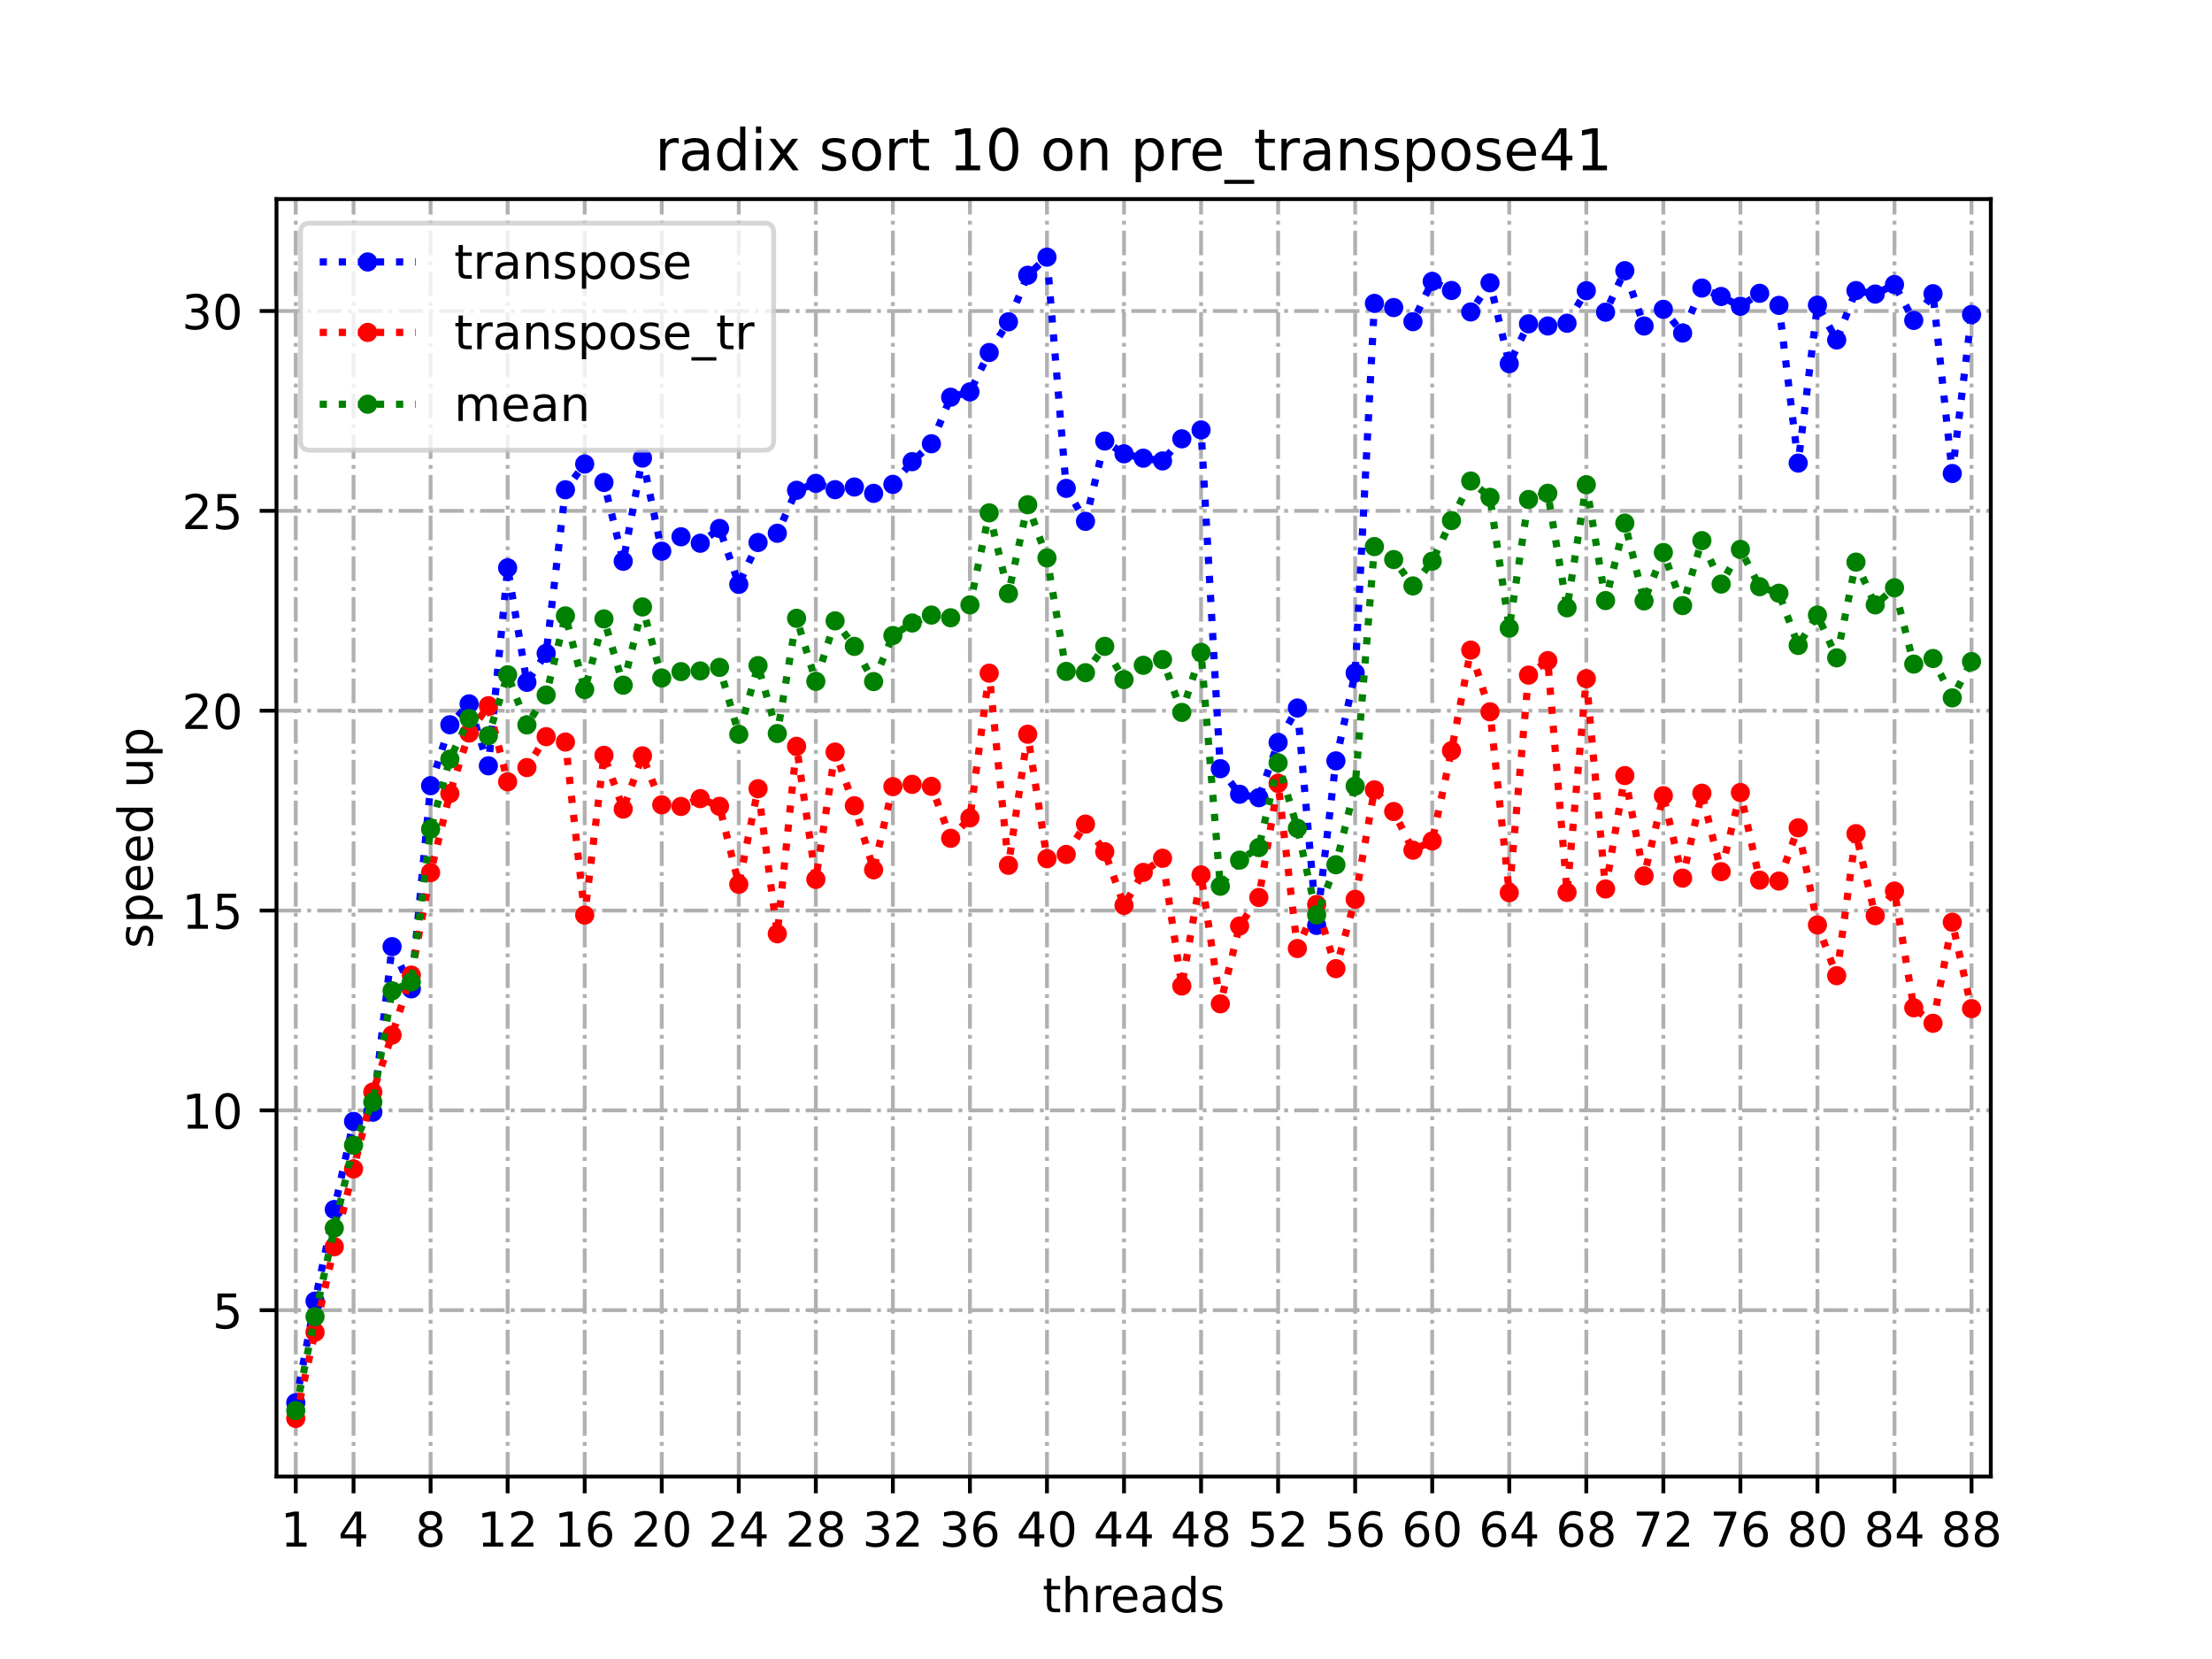 <?xml version="1.0" encoding="utf-8" standalone="no"?>
<!DOCTYPE svg PUBLIC "-//W3C//DTD SVG 1.1//EN"
  "http://www.w3.org/Graphics/SVG/1.1/DTD/svg11.dtd">
<!-- Created with matplotlib (https://matplotlib.org/) -->
<svg height="345.6pt" version="1.1" viewBox="0 0 460.8 345.6" width="460.8pt" xmlns="http://www.w3.org/2000/svg" xmlns:xlink="http://www.w3.org/1999/xlink">
 <defs>
  <style type="text/css">*{stroke-linecap:butt;stroke-linejoin:round;}</style>
 </defs>
 <g id="figure_1">
  <g id="patch_1">
   <path d="M 0 345.6 
L 460.8 345.6 
L 460.8 0 
L 0 0 
z
" style="fill:#ffffff;"/>
  </g>
  <g id="axes_1">
   <g id="patch_2">
    <path d="M 57.6 307.584 
L 414.72 307.584 
L 414.72 41.472 
L 57.6 41.472 
z
" style="fill:#ffffff;"/>
   </g>
   <g id="matplotlib.axis_1">
    <g id="xtick_1">
     <g id="line2d_1">
      <path clip-path="url(#p5ade6ca764)" d="M 61.613 307.584 
L 61.613 41.472 
" style="fill:none;stroke:#b0b0b0;stroke-dasharray:5.12,1.28,0.8,1.28;stroke-dashoffset:0;stroke-width:0.8;"/>
     </g>
     <g id="line2d_2">
      <defs>
       <path d="M 0 0 
L 0 3.5 
" id="me01e051817" style="stroke:#000000;stroke-width:0.8;"/>
      </defs>
      <g>
       <use style="stroke:#000000;stroke-width:0.8;" x="61.613" xlink:href="#me01e051817" y="307.584"/>
      </g>
     </g>
     <g id="text_1">
      <!-- 1 -->
      <g transform="translate(58.431 322.182)scale(0.1 -0.1)">
       <defs>
        <path d="M 12.406 8.297 
L 28.516 8.297 
L 28.516 63.922 
L 10.984 60.406 
L 10.984 69.391 
L 28.422 72.906 
L 38.281 72.906 
L 38.281 8.297 
L 54.391 8.297 
L 54.391 0 
L 12.406 0 
z
" id="DejaVuSans-49"/>
       </defs>
       <use xlink:href="#DejaVuSans-49"/>
      </g>
     </g>
    </g>
    <g id="xtick_2">
     <g id="line2d_3">
      <path clip-path="url(#p5ade6ca764)" d="M 73.65 307.584 
L 73.65 41.472 
" style="fill:none;stroke:#b0b0b0;stroke-dasharray:5.12,1.28,0.8,1.28;stroke-dashoffset:0;stroke-width:0.8;"/>
     </g>
     <g id="line2d_4">
      <g>
       <use style="stroke:#000000;stroke-width:0.8;" x="73.65" xlink:href="#me01e051817" y="307.584"/>
      </g>
     </g>
     <g id="text_2">
      <!-- 4 -->
      <g transform="translate(70.469 322.182)scale(0.1 -0.1)">
       <defs>
        <path d="M 37.797 64.312 
L 12.891 25.391 
L 37.797 25.391 
z
M 35.203 72.906 
L 47.609 72.906 
L 47.609 25.391 
L 58.016 25.391 
L 58.016 17.188 
L 47.609 17.188 
L 47.609 0 
L 37.797 0 
L 37.797 17.188 
L 4.891 17.188 
L 4.891 26.703 
z
" id="DejaVuSans-52"/>
       </defs>
       <use xlink:href="#DejaVuSans-52"/>
      </g>
     </g>
    </g>
    <g id="xtick_3">
     <g id="line2d_5">
      <path clip-path="url(#p5ade6ca764)" d="M 89.701 307.584 
L 89.701 41.472 
" style="fill:none;stroke:#b0b0b0;stroke-dasharray:5.12,1.28,0.8,1.28;stroke-dashoffset:0;stroke-width:0.8;"/>
     </g>
     <g id="line2d_6">
      <g>
       <use style="stroke:#000000;stroke-width:0.8;" x="89.701" xlink:href="#me01e051817" y="307.584"/>
      </g>
     </g>
     <g id="text_3">
      <!-- 8 -->
      <g transform="translate(86.519 322.182)scale(0.1 -0.1)">
       <defs>
        <path d="M 31.781 34.625 
Q 24.75 34.625 20.719 30.859 
Q 16.703 27.094 16.703 20.516 
Q 16.703 13.922 20.719 10.156 
Q 24.75 6.391 31.781 6.391 
Q 38.812 6.391 42.859 10.172 
Q 46.922 13.969 46.922 20.516 
Q 46.922 27.094 42.891 30.859 
Q 38.875 34.625 31.781 34.625 
z
M 21.922 38.812 
Q 15.578 40.375 12.031 44.719 
Q 8.5 49.078 8.5 55.328 
Q 8.5 64.062 14.719 69.141 
Q 20.953 74.219 31.781 74.219 
Q 42.672 74.219 48.875 69.141 
Q 55.078 64.062 55.078 55.328 
Q 55.078 49.078 51.531 44.719 
Q 48 40.375 41.703 38.812 
Q 48.828 37.156 52.797 32.312 
Q 56.781 27.484 56.781 20.516 
Q 56.781 9.906 50.312 4.234 
Q 43.844 -1.422 31.781 -1.422 
Q 19.734 -1.422 13.25 4.234 
Q 6.781 9.906 6.781 20.516 
Q 6.781 27.484 10.781 32.312 
Q 14.797 37.156 21.922 38.812 
z
M 18.312 54.391 
Q 18.312 48.734 21.844 45.562 
Q 25.391 42.391 31.781 42.391 
Q 38.141 42.391 41.719 45.562 
Q 45.312 48.734 45.312 54.391 
Q 45.312 60.062 41.719 63.234 
Q 38.141 66.406 31.781 66.406 
Q 25.391 66.406 21.844 63.234 
Q 18.312 60.062 18.312 54.391 
z
" id="DejaVuSans-56"/>
       </defs>
       <use xlink:href="#DejaVuSans-56"/>
      </g>
     </g>
    </g>
    <g id="xtick_4">
     <g id="line2d_7">
      <path clip-path="url(#p5ade6ca764)" d="M 105.751 307.584 
L 105.751 41.472 
" style="fill:none;stroke:#b0b0b0;stroke-dasharray:5.12,1.28,0.8,1.28;stroke-dashoffset:0;stroke-width:0.8;"/>
     </g>
     <g id="line2d_8">
      <g>
       <use style="stroke:#000000;stroke-width:0.8;" x="105.751" xlink:href="#me01e051817" y="307.584"/>
      </g>
     </g>
     <g id="text_4">
      <!-- 12 -->
      <g transform="translate(99.389 322.182)scale(0.1 -0.1)">
       <defs>
        <path d="M 19.188 8.297 
L 53.609 8.297 
L 53.609 0 
L 7.328 0 
L 7.328 8.297 
Q 12.938 14.109 22.625 23.891 
Q 32.328 33.688 34.812 36.531 
Q 39.547 41.844 41.422 45.531 
Q 43.312 49.219 43.312 52.781 
Q 43.312 58.594 39.234 62.25 
Q 35.156 65.922 28.609 65.922 
Q 23.969 65.922 18.812 64.312 
Q 13.672 62.703 7.812 59.422 
L 7.812 69.391 
Q 13.766 71.781 18.938 73 
Q 24.125 74.219 28.422 74.219 
Q 39.75 74.219 46.484 68.547 
Q 53.219 62.891 53.219 53.422 
Q 53.219 48.922 51.531 44.891 
Q 49.859 40.875 45.406 35.406 
Q 44.188 33.984 37.641 27.219 
Q 31.109 20.453 19.188 8.297 
z
" id="DejaVuSans-50"/>
       </defs>
       <use xlink:href="#DejaVuSans-49"/>
       <use x="63.623" xlink:href="#DejaVuSans-50"/>
      </g>
     </g>
    </g>
    <g id="xtick_5">
     <g id="line2d_9">
      <path clip-path="url(#p5ade6ca764)" d="M 121.801 307.584 
L 121.801 41.472 
" style="fill:none;stroke:#b0b0b0;stroke-dasharray:5.12,1.28,0.8,1.28;stroke-dashoffset:0;stroke-width:0.8;"/>
     </g>
     <g id="line2d_10">
      <g>
       <use style="stroke:#000000;stroke-width:0.8;" x="121.801" xlink:href="#me01e051817" y="307.584"/>
      </g>
     </g>
     <g id="text_5">
      <!-- 16 -->
      <g transform="translate(115.439 322.182)scale(0.1 -0.1)">
       <defs>
        <path d="M 33.016 40.375 
Q 26.375 40.375 22.484 35.828 
Q 18.609 31.297 18.609 23.391 
Q 18.609 15.531 22.484 10.953 
Q 26.375 6.391 33.016 6.391 
Q 39.656 6.391 43.531 10.953 
Q 47.406 15.531 47.406 23.391 
Q 47.406 31.297 43.531 35.828 
Q 39.656 40.375 33.016 40.375 
z
M 52.594 71.297 
L 52.594 62.312 
Q 48.875 64.062 45.094 64.984 
Q 41.312 65.922 37.594 65.922 
Q 27.828 65.922 22.672 59.328 
Q 17.531 52.734 16.797 39.406 
Q 19.672 43.656 24.016 45.922 
Q 28.375 48.188 33.594 48.188 
Q 44.578 48.188 50.953 41.516 
Q 57.328 34.859 57.328 23.391 
Q 57.328 12.156 50.688 5.359 
Q 44.047 -1.422 33.016 -1.422 
Q 20.359 -1.422 13.672 8.266 
Q 6.984 17.969 6.984 36.375 
Q 6.984 53.656 15.188 63.938 
Q 23.391 74.219 37.203 74.219 
Q 40.922 74.219 44.703 73.484 
Q 48.484 72.75 52.594 71.297 
z
" id="DejaVuSans-54"/>
       </defs>
       <use xlink:href="#DejaVuSans-49"/>
       <use x="63.623" xlink:href="#DejaVuSans-54"/>
      </g>
     </g>
    </g>
    <g id="xtick_6">
     <g id="line2d_11">
      <path clip-path="url(#p5ade6ca764)" d="M 137.852 307.584 
L 137.852 41.472 
" style="fill:none;stroke:#b0b0b0;stroke-dasharray:5.12,1.28,0.8,1.28;stroke-dashoffset:0;stroke-width:0.8;"/>
     </g>
     <g id="line2d_12">
      <g>
       <use style="stroke:#000000;stroke-width:0.8;" x="137.852" xlink:href="#me01e051817" y="307.584"/>
      </g>
     </g>
     <g id="text_6">
      <!-- 20 -->
      <g transform="translate(131.489 322.182)scale(0.1 -0.1)">
       <defs>
        <path d="M 31.781 66.406 
Q 24.172 66.406 20.328 58.906 
Q 16.5 51.422 16.5 36.375 
Q 16.5 21.391 20.328 13.891 
Q 24.172 6.391 31.781 6.391 
Q 39.453 6.391 43.281 13.891 
Q 47.125 21.391 47.125 36.375 
Q 47.125 51.422 43.281 58.906 
Q 39.453 66.406 31.781 66.406 
z
M 31.781 74.219 
Q 44.047 74.219 50.516 64.516 
Q 56.984 54.828 56.984 36.375 
Q 56.984 17.969 50.516 8.266 
Q 44.047 -1.422 31.781 -1.422 
Q 19.531 -1.422 13.062 8.266 
Q 6.594 17.969 6.594 36.375 
Q 6.594 54.828 13.062 64.516 
Q 19.531 74.219 31.781 74.219 
z
" id="DejaVuSans-48"/>
       </defs>
       <use xlink:href="#DejaVuSans-50"/>
       <use x="63.623" xlink:href="#DejaVuSans-48"/>
      </g>
     </g>
    </g>
    <g id="xtick_7">
     <g id="line2d_13">
      <path clip-path="url(#p5ade6ca764)" d="M 153.902 307.584 
L 153.902 41.472 
" style="fill:none;stroke:#b0b0b0;stroke-dasharray:5.12,1.28,0.8,1.28;stroke-dashoffset:0;stroke-width:0.8;"/>
     </g>
     <g id="line2d_14">
      <g>
       <use style="stroke:#000000;stroke-width:0.8;" x="153.902" xlink:href="#me01e051817" y="307.584"/>
      </g>
     </g>
     <g id="text_7">
      <!-- 24 -->
      <g transform="translate(147.54 322.182)scale(0.1 -0.1)">
       <use xlink:href="#DejaVuSans-50"/>
       <use x="63.623" xlink:href="#DejaVuSans-52"/>
      </g>
     </g>
    </g>
    <g id="xtick_8">
     <g id="line2d_15">
      <path clip-path="url(#p5ade6ca764)" d="M 169.952 307.584 
L 169.952 41.472 
" style="fill:none;stroke:#b0b0b0;stroke-dasharray:5.12,1.28,0.8,1.28;stroke-dashoffset:0;stroke-width:0.8;"/>
     </g>
     <g id="line2d_16">
      <g>
       <use style="stroke:#000000;stroke-width:0.8;" x="169.952" xlink:href="#me01e051817" y="307.584"/>
      </g>
     </g>
     <g id="text_8">
      <!-- 28 -->
      <g transform="translate(163.59 322.182)scale(0.1 -0.1)">
       <use xlink:href="#DejaVuSans-50"/>
       <use x="63.623" xlink:href="#DejaVuSans-56"/>
      </g>
     </g>
    </g>
    <g id="xtick_9">
     <g id="line2d_17">
      <path clip-path="url(#p5ade6ca764)" d="M 186.003 307.584 
L 186.003 41.472 
" style="fill:none;stroke:#b0b0b0;stroke-dasharray:5.12,1.28,0.8,1.28;stroke-dashoffset:0;stroke-width:0.8;"/>
     </g>
     <g id="line2d_18">
      <g>
       <use style="stroke:#000000;stroke-width:0.8;" x="186.003" xlink:href="#me01e051817" y="307.584"/>
      </g>
     </g>
     <g id="text_9">
      <!-- 32 -->
      <g transform="translate(179.64 322.182)scale(0.1 -0.1)">
       <defs>
        <path d="M 40.578 39.312 
Q 47.656 37.797 51.625 33 
Q 55.609 28.219 55.609 21.188 
Q 55.609 10.406 48.188 4.484 
Q 40.766 -1.422 27.094 -1.422 
Q 22.516 -1.422 17.656 -0.516 
Q 12.797 0.391 7.625 2.203 
L 7.625 11.719 
Q 11.719 9.328 16.594 8.109 
Q 21.484 6.891 26.812 6.891 
Q 36.078 6.891 40.938 10.547 
Q 45.797 14.203 45.797 21.188 
Q 45.797 27.641 41.281 31.266 
Q 36.766 34.906 28.719 34.906 
L 20.219 34.906 
L 20.219 43.016 
L 29.109 43.016 
Q 36.375 43.016 40.234 45.922 
Q 44.094 48.828 44.094 54.297 
Q 44.094 59.906 40.109 62.906 
Q 36.141 65.922 28.719 65.922 
Q 24.656 65.922 20.016 65.031 
Q 15.375 64.156 9.812 62.312 
L 9.812 71.094 
Q 15.438 72.656 20.344 73.438 
Q 25.25 74.219 29.594 74.219 
Q 40.828 74.219 47.359 69.109 
Q 53.906 64.016 53.906 55.328 
Q 53.906 49.266 50.438 45.094 
Q 46.969 40.922 40.578 39.312 
z
" id="DejaVuSans-51"/>
       </defs>
       <use xlink:href="#DejaVuSans-51"/>
       <use x="63.623" xlink:href="#DejaVuSans-50"/>
      </g>
     </g>
    </g>
    <g id="xtick_10">
     <g id="line2d_19">
      <path clip-path="url(#p5ade6ca764)" d="M 202.053 307.584 
L 202.053 41.472 
" style="fill:none;stroke:#b0b0b0;stroke-dasharray:5.12,1.28,0.8,1.28;stroke-dashoffset:0;stroke-width:0.8;"/>
     </g>
     <g id="line2d_20">
      <g>
       <use style="stroke:#000000;stroke-width:0.8;" x="202.053" xlink:href="#me01e051817" y="307.584"/>
      </g>
     </g>
     <g id="text_10">
      <!-- 36 -->
      <g transform="translate(195.691 322.182)scale(0.1 -0.1)">
       <use xlink:href="#DejaVuSans-51"/>
       <use x="63.623" xlink:href="#DejaVuSans-54"/>
      </g>
     </g>
    </g>
    <g id="xtick_11">
     <g id="line2d_21">
      <path clip-path="url(#p5ade6ca764)" d="M 218.103 307.584 
L 218.103 41.472 
" style="fill:none;stroke:#b0b0b0;stroke-dasharray:5.12,1.28,0.8,1.28;stroke-dashoffset:0;stroke-width:0.8;"/>
     </g>
     <g id="line2d_22">
      <g>
       <use style="stroke:#000000;stroke-width:0.8;" x="218.103" xlink:href="#me01e051817" y="307.584"/>
      </g>
     </g>
     <g id="text_11">
      <!-- 40 -->
      <g transform="translate(211.741 322.182)scale(0.1 -0.1)">
       <use xlink:href="#DejaVuSans-52"/>
       <use x="63.623" xlink:href="#DejaVuSans-48"/>
      </g>
     </g>
    </g>
    <g id="xtick_12">
     <g id="line2d_23">
      <path clip-path="url(#p5ade6ca764)" d="M 234.154 307.584 
L 234.154 41.472 
" style="fill:none;stroke:#b0b0b0;stroke-dasharray:5.12,1.28,0.8,1.28;stroke-dashoffset:0;stroke-width:0.8;"/>
     </g>
     <g id="line2d_24">
      <g>
       <use style="stroke:#000000;stroke-width:0.8;" x="234.154" xlink:href="#me01e051817" y="307.584"/>
      </g>
     </g>
     <g id="text_12">
      <!-- 44 -->
      <g transform="translate(227.791 322.182)scale(0.1 -0.1)">
       <use xlink:href="#DejaVuSans-52"/>
       <use x="63.623" xlink:href="#DejaVuSans-52"/>
      </g>
     </g>
    </g>
    <g id="xtick_13">
     <g id="line2d_25">
      <path clip-path="url(#p5ade6ca764)" d="M 250.204 307.584 
L 250.204 41.472 
" style="fill:none;stroke:#b0b0b0;stroke-dasharray:5.12,1.28,0.8,1.28;stroke-dashoffset:0;stroke-width:0.8;"/>
     </g>
     <g id="line2d_26">
      <g>
       <use style="stroke:#000000;stroke-width:0.8;" x="250.204" xlink:href="#me01e051817" y="307.584"/>
      </g>
     </g>
     <g id="text_13">
      <!-- 48 -->
      <g transform="translate(243.842 322.182)scale(0.1 -0.1)">
       <use xlink:href="#DejaVuSans-52"/>
       <use x="63.623" xlink:href="#DejaVuSans-56"/>
      </g>
     </g>
    </g>
    <g id="xtick_14">
     <g id="line2d_27">
      <path clip-path="url(#p5ade6ca764)" d="M 266.254 307.584 
L 266.254 41.472 
" style="fill:none;stroke:#b0b0b0;stroke-dasharray:5.12,1.28,0.8,1.28;stroke-dashoffset:0;stroke-width:0.8;"/>
     </g>
     <g id="line2d_28">
      <g>
       <use style="stroke:#000000;stroke-width:0.8;" x="266.254" xlink:href="#me01e051817" y="307.584"/>
      </g>
     </g>
     <g id="text_14">
      <!-- 52 -->
      <g transform="translate(259.892 322.182)scale(0.1 -0.1)">
       <defs>
        <path d="M 10.797 72.906 
L 49.516 72.906 
L 49.516 64.594 
L 19.828 64.594 
L 19.828 46.734 
Q 21.969 47.469 24.109 47.828 
Q 26.266 48.188 28.422 48.188 
Q 40.625 48.188 47.75 41.5 
Q 54.891 34.812 54.891 23.391 
Q 54.891 11.625 47.562 5.094 
Q 40.234 -1.422 26.906 -1.422 
Q 22.312 -1.422 17.547 -0.641 
Q 12.797 0.141 7.719 1.703 
L 7.719 11.625 
Q 12.109 9.234 16.797 8.062 
Q 21.484 6.891 26.703 6.891 
Q 35.156 6.891 40.078 11.328 
Q 45.016 15.766 45.016 23.391 
Q 45.016 31 40.078 35.438 
Q 35.156 39.891 26.703 39.891 
Q 22.75 39.891 18.812 39.016 
Q 14.891 38.141 10.797 36.281 
z
" id="DejaVuSans-53"/>
       </defs>
       <use xlink:href="#DejaVuSans-53"/>
       <use x="63.623" xlink:href="#DejaVuSans-50"/>
      </g>
     </g>
    </g>
    <g id="xtick_15">
     <g id="line2d_29">
      <path clip-path="url(#p5ade6ca764)" d="M 282.305 307.584 
L 282.305 41.472 
" style="fill:none;stroke:#b0b0b0;stroke-dasharray:5.12,1.28,0.8,1.28;stroke-dashoffset:0;stroke-width:0.8;"/>
     </g>
     <g id="line2d_30">
      <g>
       <use style="stroke:#000000;stroke-width:0.8;" x="282.305" xlink:href="#me01e051817" y="307.584"/>
      </g>
     </g>
     <g id="text_15">
      <!-- 56 -->
      <g transform="translate(275.942 322.182)scale(0.1 -0.1)">
       <use xlink:href="#DejaVuSans-53"/>
       <use x="63.623" xlink:href="#DejaVuSans-54"/>
      </g>
     </g>
    </g>
    <g id="xtick_16">
     <g id="line2d_31">
      <path clip-path="url(#p5ade6ca764)" d="M 298.355 307.584 
L 298.355 41.472 
" style="fill:none;stroke:#b0b0b0;stroke-dasharray:5.12,1.28,0.8,1.28;stroke-dashoffset:0;stroke-width:0.8;"/>
     </g>
     <g id="line2d_32">
      <g>
       <use style="stroke:#000000;stroke-width:0.8;" x="298.355" xlink:href="#me01e051817" y="307.584"/>
      </g>
     </g>
     <g id="text_16">
      <!-- 60 -->
      <g transform="translate(291.993 322.182)scale(0.1 -0.1)">
       <use xlink:href="#DejaVuSans-54"/>
       <use x="63.623" xlink:href="#DejaVuSans-48"/>
      </g>
     </g>
    </g>
    <g id="xtick_17">
     <g id="line2d_33">
      <path clip-path="url(#p5ade6ca764)" d="M 314.405 307.584 
L 314.405 41.472 
" style="fill:none;stroke:#b0b0b0;stroke-dasharray:5.12,1.28,0.8,1.28;stroke-dashoffset:0;stroke-width:0.8;"/>
     </g>
     <g id="line2d_34">
      <g>
       <use style="stroke:#000000;stroke-width:0.8;" x="314.405" xlink:href="#me01e051817" y="307.584"/>
      </g>
     </g>
     <g id="text_17">
      <!-- 64 -->
      <g transform="translate(308.043 322.182)scale(0.1 -0.1)">
       <use xlink:href="#DejaVuSans-54"/>
       <use x="63.623" xlink:href="#DejaVuSans-52"/>
      </g>
     </g>
    </g>
    <g id="xtick_18">
     <g id="line2d_35">
      <path clip-path="url(#p5ade6ca764)" d="M 330.456 307.584 
L 330.456 41.472 
" style="fill:none;stroke:#b0b0b0;stroke-dasharray:5.12,1.28,0.8,1.28;stroke-dashoffset:0;stroke-width:0.8;"/>
     </g>
     <g id="line2d_36">
      <g>
       <use style="stroke:#000000;stroke-width:0.8;" x="330.456" xlink:href="#me01e051817" y="307.584"/>
      </g>
     </g>
     <g id="text_18">
      <!-- 68 -->
      <g transform="translate(324.093 322.182)scale(0.1 -0.1)">
       <use xlink:href="#DejaVuSans-54"/>
       <use x="63.623" xlink:href="#DejaVuSans-56"/>
      </g>
     </g>
    </g>
    <g id="xtick_19">
     <g id="line2d_37">
      <path clip-path="url(#p5ade6ca764)" d="M 346.506 307.584 
L 346.506 41.472 
" style="fill:none;stroke:#b0b0b0;stroke-dasharray:5.12,1.28,0.8,1.28;stroke-dashoffset:0;stroke-width:0.8;"/>
     </g>
     <g id="line2d_38">
      <g>
       <use style="stroke:#000000;stroke-width:0.8;" x="346.506" xlink:href="#me01e051817" y="307.584"/>
      </g>
     </g>
     <g id="text_19">
      <!-- 72 -->
      <g transform="translate(340.144 322.182)scale(0.1 -0.1)">
       <defs>
        <path d="M 8.203 72.906 
L 55.078 72.906 
L 55.078 68.703 
L 28.609 0 
L 18.312 0 
L 43.219 64.594 
L 8.203 64.594 
z
" id="DejaVuSans-55"/>
       </defs>
       <use xlink:href="#DejaVuSans-55"/>
       <use x="63.623" xlink:href="#DejaVuSans-50"/>
      </g>
     </g>
    </g>
    <g id="xtick_20">
     <g id="line2d_39">
      <path clip-path="url(#p5ade6ca764)" d="M 362.556 307.584 
L 362.556 41.472 
" style="fill:none;stroke:#b0b0b0;stroke-dasharray:5.12,1.28,0.8,1.28;stroke-dashoffset:0;stroke-width:0.8;"/>
     </g>
     <g id="line2d_40">
      <g>
       <use style="stroke:#000000;stroke-width:0.8;" x="362.556" xlink:href="#me01e051817" y="307.584"/>
      </g>
     </g>
     <g id="text_20">
      <!-- 76 -->
      <g transform="translate(356.194 322.182)scale(0.1 -0.1)">
       <use xlink:href="#DejaVuSans-55"/>
       <use x="63.623" xlink:href="#DejaVuSans-54"/>
      </g>
     </g>
    </g>
    <g id="xtick_21">
     <g id="line2d_41">
      <path clip-path="url(#p5ade6ca764)" d="M 378.607 307.584 
L 378.607 41.472 
" style="fill:none;stroke:#b0b0b0;stroke-dasharray:5.12,1.28,0.8,1.28;stroke-dashoffset:0;stroke-width:0.8;"/>
     </g>
     <g id="line2d_42">
      <g>
       <use style="stroke:#000000;stroke-width:0.8;" x="378.607" xlink:href="#me01e051817" y="307.584"/>
      </g>
     </g>
     <g id="text_21">
      <!-- 80 -->
      <g transform="translate(372.244 322.182)scale(0.1 -0.1)">
       <use xlink:href="#DejaVuSans-56"/>
       <use x="63.623" xlink:href="#DejaVuSans-48"/>
      </g>
     </g>
    </g>
    <g id="xtick_22">
     <g id="line2d_43">
      <path clip-path="url(#p5ade6ca764)" d="M 394.657 307.584 
L 394.657 41.472 
" style="fill:none;stroke:#b0b0b0;stroke-dasharray:5.12,1.28,0.8,1.28;stroke-dashoffset:0;stroke-width:0.8;"/>
     </g>
     <g id="line2d_44">
      <g>
       <use style="stroke:#000000;stroke-width:0.8;" x="394.657" xlink:href="#me01e051817" y="307.584"/>
      </g>
     </g>
     <g id="text_22">
      <!-- 84 -->
      <g transform="translate(388.295 322.182)scale(0.1 -0.1)">
       <use xlink:href="#DejaVuSans-56"/>
       <use x="63.623" xlink:href="#DejaVuSans-52"/>
      </g>
     </g>
    </g>
    <g id="xtick_23">
     <g id="line2d_45">
      <path clip-path="url(#p5ade6ca764)" d="M 410.707 307.584 
L 410.707 41.472 
" style="fill:none;stroke:#b0b0b0;stroke-dasharray:5.12,1.28,0.8,1.28;stroke-dashoffset:0;stroke-width:0.8;"/>
     </g>
     <g id="line2d_46">
      <g>
       <use style="stroke:#000000;stroke-width:0.8;" x="410.707" xlink:href="#me01e051817" y="307.584"/>
      </g>
     </g>
     <g id="text_23">
      <!-- 88 -->
      <g transform="translate(404.345 322.182)scale(0.1 -0.1)">
       <use xlink:href="#DejaVuSans-56"/>
       <use x="63.623" xlink:href="#DejaVuSans-56"/>
      </g>
     </g>
    </g>
    <g id="text_24">
     <!-- threads -->
     <g transform="translate(217.169 335.861)scale(0.1 -0.1)">
      <defs>
       <path d="M 18.312 70.219 
L 18.312 54.688 
L 36.812 54.688 
L 36.812 47.703 
L 18.312 47.703 
L 18.312 18.016 
Q 18.312 11.328 20.141 9.422 
Q 21.969 7.516 27.594 7.516 
L 36.812 7.516 
L 36.812 0 
L 27.594 0 
Q 17.188 0 13.234 3.875 
Q 9.281 7.766 9.281 18.016 
L 9.281 47.703 
L 2.688 47.703 
L 2.688 54.688 
L 9.281 54.688 
L 9.281 70.219 
z
" id="DejaVuSans-116"/>
       <path d="M 54.891 33.016 
L 54.891 0 
L 45.906 0 
L 45.906 32.719 
Q 45.906 40.484 42.875 44.328 
Q 39.844 48.188 33.797 48.188 
Q 26.516 48.188 22.312 43.547 
Q 18.109 38.922 18.109 30.906 
L 18.109 0 
L 9.078 0 
L 9.078 75.984 
L 18.109 75.984 
L 18.109 46.188 
Q 21.344 51.125 25.703 53.562 
Q 30.078 56 35.797 56 
Q 45.219 56 50.047 50.172 
Q 54.891 44.344 54.891 33.016 
z
" id="DejaVuSans-104"/>
       <path d="M 41.109 46.297 
Q 39.594 47.172 37.812 47.578 
Q 36.031 48 33.891 48 
Q 26.266 48 22.188 43.047 
Q 18.109 38.094 18.109 28.812 
L 18.109 0 
L 9.078 0 
L 9.078 54.688 
L 18.109 54.688 
L 18.109 46.188 
Q 20.953 51.172 25.484 53.578 
Q 30.031 56 36.531 56 
Q 37.453 56 38.578 55.875 
Q 39.703 55.766 41.062 55.516 
z
" id="DejaVuSans-114"/>
       <path d="M 56.203 29.594 
L 56.203 25.203 
L 14.891 25.203 
Q 15.484 15.922 20.484 11.062 
Q 25.484 6.203 34.422 6.203 
Q 39.594 6.203 44.453 7.469 
Q 49.312 8.734 54.109 11.281 
L 54.109 2.781 
Q 49.266 0.734 44.188 -0.344 
Q 39.109 -1.422 33.891 -1.422 
Q 20.797 -1.422 13.156 6.188 
Q 5.516 13.812 5.516 26.812 
Q 5.516 40.234 12.766 48.109 
Q 20.016 56 32.328 56 
Q 43.359 56 49.781 48.891 
Q 56.203 41.797 56.203 29.594 
z
M 47.219 32.234 
Q 47.125 39.594 43.094 43.984 
Q 39.062 48.391 32.422 48.391 
Q 24.906 48.391 20.391 44.141 
Q 15.875 39.891 15.188 32.172 
z
" id="DejaVuSans-101"/>
       <path d="M 34.281 27.484 
Q 23.391 27.484 19.188 25 
Q 14.984 22.516 14.984 16.5 
Q 14.984 11.719 18.141 8.906 
Q 21.297 6.109 26.703 6.109 
Q 34.188 6.109 38.703 11.406 
Q 43.219 16.703 43.219 25.484 
L 43.219 27.484 
z
M 52.203 31.203 
L 52.203 0 
L 43.219 0 
L 43.219 8.297 
Q 40.141 3.328 35.547 0.953 
Q 30.953 -1.422 24.312 -1.422 
Q 15.922 -1.422 10.953 3.297 
Q 6 8.016 6 15.922 
Q 6 25.141 12.172 29.828 
Q 18.359 34.516 30.609 34.516 
L 43.219 34.516 
L 43.219 35.406 
Q 43.219 41.609 39.141 45 
Q 35.062 48.391 27.688 48.391 
Q 23 48.391 18.547 47.266 
Q 14.109 46.141 10.016 43.891 
L 10.016 52.203 
Q 14.938 54.109 19.578 55.047 
Q 24.219 56 28.609 56 
Q 40.484 56 46.344 49.844 
Q 52.203 43.703 52.203 31.203 
z
" id="DejaVuSans-97"/>
       <path d="M 45.406 46.391 
L 45.406 75.984 
L 54.391 75.984 
L 54.391 0 
L 45.406 0 
L 45.406 8.203 
Q 42.578 3.328 38.25 0.953 
Q 33.938 -1.422 27.875 -1.422 
Q 17.969 -1.422 11.734 6.484 
Q 5.516 14.406 5.516 27.297 
Q 5.516 40.188 11.734 48.094 
Q 17.969 56 27.875 56 
Q 33.938 56 38.25 53.625 
Q 42.578 51.266 45.406 46.391 
z
M 14.797 27.297 
Q 14.797 17.391 18.875 11.75 
Q 22.953 6.109 30.078 6.109 
Q 37.203 6.109 41.297 11.75 
Q 45.406 17.391 45.406 27.297 
Q 45.406 37.203 41.297 42.844 
Q 37.203 48.484 30.078 48.484 
Q 22.953 48.484 18.875 42.844 
Q 14.797 37.203 14.797 27.297 
z
" id="DejaVuSans-100"/>
       <path d="M 44.281 53.078 
L 44.281 44.578 
Q 40.484 46.531 36.375 47.5 
Q 32.281 48.484 27.875 48.484 
Q 21.188 48.484 17.844 46.438 
Q 14.5 44.391 14.5 40.281 
Q 14.5 37.156 16.891 35.375 
Q 19.281 33.594 26.516 31.984 
L 29.594 31.297 
Q 39.156 29.25 43.188 25.516 
Q 47.219 21.781 47.219 15.094 
Q 47.219 7.469 41.188 3.016 
Q 35.156 -1.422 24.609 -1.422 
Q 20.219 -1.422 15.453 -0.562 
Q 10.688 0.297 5.422 2 
L 5.422 11.281 
Q 10.406 8.688 15.234 7.391 
Q 20.062 6.109 24.812 6.109 
Q 31.156 6.109 34.562 8.281 
Q 37.984 10.453 37.984 14.406 
Q 37.984 18.062 35.516 20.016 
Q 33.062 21.969 24.703 23.781 
L 21.578 24.516 
Q 13.234 26.266 9.516 29.906 
Q 5.812 33.547 5.812 39.891 
Q 5.812 47.609 11.281 51.797 
Q 16.75 56 26.812 56 
Q 31.781 56 36.172 55.266 
Q 40.578 54.547 44.281 53.078 
z
" id="DejaVuSans-115"/>
      </defs>
      <use xlink:href="#DejaVuSans-116"/>
      <use x="39.209" xlink:href="#DejaVuSans-104"/>
      <use x="102.588" xlink:href="#DejaVuSans-114"/>
      <use x="141.451" xlink:href="#DejaVuSans-101"/>
      <use x="202.975" xlink:href="#DejaVuSans-97"/>
      <use x="264.254" xlink:href="#DejaVuSans-100"/>
      <use x="327.73" xlink:href="#DejaVuSans-115"/>
     </g>
    </g>
   </g>
   <g id="matplotlib.axis_2">
    <g id="ytick_1">
     <g id="line2d_47">
      <path clip-path="url(#p5ade6ca764)" d="M 57.6 272.938 
L 414.72 272.938 
" style="fill:none;stroke:#b0b0b0;stroke-dasharray:5.12,1.28,0.8,1.28;stroke-dashoffset:0;stroke-width:0.8;"/>
     </g>
     <g id="line2d_48">
      <defs>
       <path d="M 0 0 
L -3.5 0 
" id="m91cbedb901" style="stroke:#000000;stroke-width:0.8;"/>
      </defs>
      <g>
       <use style="stroke:#000000;stroke-width:0.8;" x="57.6" xlink:href="#m91cbedb901" y="272.938"/>
      </g>
     </g>
     <g id="text_25">
      <!-- 5 -->
      <g transform="translate(44.237 276.737)scale(0.1 -0.1)">
       <use xlink:href="#DejaVuSans-53"/>
      </g>
     </g>
    </g>
    <g id="ytick_2">
     <g id="line2d_49">
      <path clip-path="url(#p5ade6ca764)" d="M 57.6 231.309 
L 414.72 231.309 
" style="fill:none;stroke:#b0b0b0;stroke-dasharray:5.12,1.28,0.8,1.28;stroke-dashoffset:0;stroke-width:0.8;"/>
     </g>
     <g id="line2d_50">
      <g>
       <use style="stroke:#000000;stroke-width:0.8;" x="57.6" xlink:href="#m91cbedb901" y="231.309"/>
      </g>
     </g>
     <g id="text_26">
      <!-- 10 -->
      <g transform="translate(37.875 235.108)scale(0.1 -0.1)">
       <use xlink:href="#DejaVuSans-49"/>
       <use x="63.623" xlink:href="#DejaVuSans-48"/>
      </g>
     </g>
    </g>
    <g id="ytick_3">
     <g id="line2d_51">
      <path clip-path="url(#p5ade6ca764)" d="M 57.6 189.679 
L 414.72 189.679 
" style="fill:none;stroke:#b0b0b0;stroke-dasharray:5.12,1.28,0.8,1.28;stroke-dashoffset:0;stroke-width:0.8;"/>
     </g>
     <g id="line2d_52">
      <g>
       <use style="stroke:#000000;stroke-width:0.8;" x="57.6" xlink:href="#m91cbedb901" y="189.679"/>
      </g>
     </g>
     <g id="text_27">
      <!-- 15 -->
      <g transform="translate(37.875 193.479)scale(0.1 -0.1)">
       <use xlink:href="#DejaVuSans-49"/>
       <use x="63.623" xlink:href="#DejaVuSans-53"/>
      </g>
     </g>
    </g>
    <g id="ytick_4">
     <g id="line2d_53">
      <path clip-path="url(#p5ade6ca764)" d="M 57.6 148.05 
L 414.72 148.05 
" style="fill:none;stroke:#b0b0b0;stroke-dasharray:5.12,1.28,0.8,1.28;stroke-dashoffset:0;stroke-width:0.8;"/>
     </g>
     <g id="line2d_54">
      <g>
       <use style="stroke:#000000;stroke-width:0.8;" x="57.6" xlink:href="#m91cbedb901" y="148.05"/>
      </g>
     </g>
     <g id="text_28">
      <!-- 20 -->
      <g transform="translate(37.875 151.849)scale(0.1 -0.1)">
       <use xlink:href="#DejaVuSans-50"/>
       <use x="63.623" xlink:href="#DejaVuSans-48"/>
      </g>
     </g>
    </g>
    <g id="ytick_5">
     <g id="line2d_55">
      <path clip-path="url(#p5ade6ca764)" d="M 57.6 106.421 
L 414.72 106.421 
" style="fill:none;stroke:#b0b0b0;stroke-dasharray:5.12,1.28,0.8,1.28;stroke-dashoffset:0;stroke-width:0.8;"/>
     </g>
     <g id="line2d_56">
      <g>
       <use style="stroke:#000000;stroke-width:0.8;" x="57.6" xlink:href="#m91cbedb901" y="106.421"/>
      </g>
     </g>
     <g id="text_29">
      <!-- 25 -->
      <g transform="translate(37.875 110.22)scale(0.1 -0.1)">
       <use xlink:href="#DejaVuSans-50"/>
       <use x="63.623" xlink:href="#DejaVuSans-53"/>
      </g>
     </g>
    </g>
    <g id="ytick_6">
     <g id="line2d_57">
      <path clip-path="url(#p5ade6ca764)" d="M 57.6 64.792 
L 414.72 64.792 
" style="fill:none;stroke:#b0b0b0;stroke-dasharray:5.12,1.28,0.8,1.28;stroke-dashoffset:0;stroke-width:0.8;"/>
     </g>
     <g id="line2d_58">
      <g>
       <use style="stroke:#000000;stroke-width:0.8;" x="57.6" xlink:href="#m91cbedb901" y="64.792"/>
      </g>
     </g>
     <g id="text_30">
      <!-- 30 -->
      <g transform="translate(37.875 68.591)scale(0.1 -0.1)">
       <use xlink:href="#DejaVuSans-51"/>
       <use x="63.623" xlink:href="#DejaVuSans-48"/>
      </g>
     </g>
    </g>
    <g id="text_31">
     <!-- speed up -->
     <g transform="translate(31.795 197.566)rotate(-90)scale(0.1 -0.1)">
      <defs>
       <path d="M 18.109 8.203 
L 18.109 -20.797 
L 9.078 -20.797 
L 9.078 54.688 
L 18.109 54.688 
L 18.109 46.391 
Q 20.953 51.266 25.266 53.625 
Q 29.594 56 35.594 56 
Q 45.562 56 51.781 48.094 
Q 58.016 40.188 58.016 27.297 
Q 58.016 14.406 51.781 6.484 
Q 45.562 -1.422 35.594 -1.422 
Q 29.594 -1.422 25.266 0.953 
Q 20.953 3.328 18.109 8.203 
z
M 48.688 27.297 
Q 48.688 37.203 44.609 42.844 
Q 40.531 48.484 33.406 48.484 
Q 26.266 48.484 22.188 42.844 
Q 18.109 37.203 18.109 27.297 
Q 18.109 17.391 22.188 11.75 
Q 26.266 6.109 33.406 6.109 
Q 40.531 6.109 44.609 11.75 
Q 48.688 17.391 48.688 27.297 
z
" id="DejaVuSans-112"/>
       <path id="DejaVuSans-32"/>
       <path d="M 8.5 21.578 
L 8.5 54.688 
L 17.484 54.688 
L 17.484 21.922 
Q 17.484 14.156 20.5 10.266 
Q 23.531 6.391 29.594 6.391 
Q 36.859 6.391 41.078 11.031 
Q 45.312 15.672 45.312 23.688 
L 45.312 54.688 
L 54.297 54.688 
L 54.297 0 
L 45.312 0 
L 45.312 8.406 
Q 42.047 3.422 37.719 1 
Q 33.406 -1.422 27.688 -1.422 
Q 18.266 -1.422 13.375 4.438 
Q 8.5 10.297 8.5 21.578 
z
M 31.109 56 
z
" id="DejaVuSans-117"/>
      </defs>
      <use xlink:href="#DejaVuSans-115"/>
      <use x="52.1" xlink:href="#DejaVuSans-112"/>
      <use x="115.576" xlink:href="#DejaVuSans-101"/>
      <use x="177.1" xlink:href="#DejaVuSans-101"/>
      <use x="238.623" xlink:href="#DejaVuSans-100"/>
      <use x="302.1" xlink:href="#DejaVuSans-32"/>
      <use x="333.887" xlink:href="#DejaVuSans-117"/>
      <use x="397.266" xlink:href="#DejaVuSans-112"/>
     </g>
    </g>
   </g>
   <g id="line2d_59">
    <path clip-path="url(#p5ade6ca764)" d="M 61.613 292.216 
L 65.625 271.04 
L 69.638 251.964 
L 73.65 233.615 
L 77.663 231.692 
L 81.676 197.201 
L 85.688 205.998 
L 89.701 163.675 
L 93.713 150.979 
L 97.726 146.627 
L 101.738 159.532 
L 105.751 118.285 
L 109.764 142.139 
L 113.776 136.102 
L 117.789 102.024 
L 121.801 96.667 
L 125.814 100.51 
L 129.827 116.924 
L 133.839 95.421 
L 137.852 114.823 
L 141.864 111.826 
L 145.877 113.167 
L 149.889 110.088 
L 153.902 121.736 
L 157.915 113.012 
L 161.927 111.09 
L 165.94 102.136 
L 169.952 100.692 
L 173.965 102.007 
L 177.978 101.454 
L 181.99 102.777 
L 186.003 100.904 
L 190.015 96.174 
L 194.028 92.443 
L 198.04 82.749 
L 202.053 81.635 
L 206.066 73.433 
L 210.078 67.042 
L 214.091 57.343 
L 218.103 53.568 
L 222.116 101.739 
L 226.129 108.605 
L 230.141 91.871 
L 234.154 94.539 
L 238.166 95.45 
L 242.179 96.02 
L 246.191 91.417 
L 250.204 89.565 
L 254.217 160.131 
L 258.229 165.459 
L 262.242 166.178 
L 266.254 154.668 
L 270.267 147.494 
L 274.28 192.78 
L 278.292 158.503 
L 282.305 140.19 
L 286.317 63.198 
L 290.33 64.072 
L 294.342 67.01 
L 298.355 58.615 
L 302.368 60.512 
L 306.38 64.981 
L 310.393 58.916 
L 314.405 75.76 
L 318.418 67.46 
L 322.431 67.908 
L 326.443 67.34 
L 330.456 60.561 
L 334.468 65.037 
L 338.481 56.387 
L 342.493 67.912 
L 346.506 64.438 
L 350.519 69.385 
L 354.531 60.004 
L 358.544 61.764 
L 362.556 63.803 
L 366.569 61.102 
L 370.582 63.616 
L 374.594 96.467 
L 378.607 63.567 
L 382.619 70.824 
L 386.632 60.532 
L 390.644 61.26 
L 394.657 59.278 
L 398.67 66.748 
L 402.682 61.188 
L 406.695 98.642 
L 410.707 65.521 
" style="fill:none;stroke:#0000ff;stroke-dasharray:1.5,2.475;stroke-dashoffset:0;stroke-width:1.5;"/>
    <defs>
     <path d="M 0 1.5 
C 0.398 1.5 0.779 1.342 1.061 1.061 
C 1.342 0.779 1.5 0.398 1.5 0 
C 1.5 -0.398 1.342 -0.779 1.061 -1.061 
C 0.779 -1.342 0.398 -1.5 0 -1.5 
C -0.398 -1.5 -0.779 -1.342 -1.061 -1.061 
C -1.342 -0.779 -1.5 -0.398 -1.5 0 
C -1.5 0.398 -1.342 0.779 -1.061 1.061 
C -0.779 1.342 -0.398 1.5 0 1.5 
z
" id="m822e85eddd" style="stroke:#0000ff;"/>
    </defs>
    <g clip-path="url(#p5ade6ca764)">
     <use style="fill:#0000ff;stroke:#0000ff;" x="61.613" xlink:href="#m822e85eddd" y="292.216"/>
     <use style="fill:#0000ff;stroke:#0000ff;" x="65.625" xlink:href="#m822e85eddd" y="271.04"/>
     <use style="fill:#0000ff;stroke:#0000ff;" x="69.638" xlink:href="#m822e85eddd" y="251.964"/>
     <use style="fill:#0000ff;stroke:#0000ff;" x="73.65" xlink:href="#m822e85eddd" y="233.615"/>
     <use style="fill:#0000ff;stroke:#0000ff;" x="77.663" xlink:href="#m822e85eddd" y="231.692"/>
     <use style="fill:#0000ff;stroke:#0000ff;" x="81.676" xlink:href="#m822e85eddd" y="197.201"/>
     <use style="fill:#0000ff;stroke:#0000ff;" x="85.688" xlink:href="#m822e85eddd" y="205.998"/>
     <use style="fill:#0000ff;stroke:#0000ff;" x="89.701" xlink:href="#m822e85eddd" y="163.675"/>
     <use style="fill:#0000ff;stroke:#0000ff;" x="93.713" xlink:href="#m822e85eddd" y="150.979"/>
     <use style="fill:#0000ff;stroke:#0000ff;" x="97.726" xlink:href="#m822e85eddd" y="146.627"/>
     <use style="fill:#0000ff;stroke:#0000ff;" x="101.738" xlink:href="#m822e85eddd" y="159.532"/>
     <use style="fill:#0000ff;stroke:#0000ff;" x="105.751" xlink:href="#m822e85eddd" y="118.285"/>
     <use style="fill:#0000ff;stroke:#0000ff;" x="109.764" xlink:href="#m822e85eddd" y="142.139"/>
     <use style="fill:#0000ff;stroke:#0000ff;" x="113.776" xlink:href="#m822e85eddd" y="136.102"/>
     <use style="fill:#0000ff;stroke:#0000ff;" x="117.789" xlink:href="#m822e85eddd" y="102.024"/>
     <use style="fill:#0000ff;stroke:#0000ff;" x="121.801" xlink:href="#m822e85eddd" y="96.667"/>
     <use style="fill:#0000ff;stroke:#0000ff;" x="125.814" xlink:href="#m822e85eddd" y="100.51"/>
     <use style="fill:#0000ff;stroke:#0000ff;" x="129.827" xlink:href="#m822e85eddd" y="116.924"/>
     <use style="fill:#0000ff;stroke:#0000ff;" x="133.839" xlink:href="#m822e85eddd" y="95.421"/>
     <use style="fill:#0000ff;stroke:#0000ff;" x="137.852" xlink:href="#m822e85eddd" y="114.823"/>
     <use style="fill:#0000ff;stroke:#0000ff;" x="141.864" xlink:href="#m822e85eddd" y="111.826"/>
     <use style="fill:#0000ff;stroke:#0000ff;" x="145.877" xlink:href="#m822e85eddd" y="113.167"/>
     <use style="fill:#0000ff;stroke:#0000ff;" x="149.889" xlink:href="#m822e85eddd" y="110.088"/>
     <use style="fill:#0000ff;stroke:#0000ff;" x="153.902" xlink:href="#m822e85eddd" y="121.736"/>
     <use style="fill:#0000ff;stroke:#0000ff;" x="157.915" xlink:href="#m822e85eddd" y="113.012"/>
     <use style="fill:#0000ff;stroke:#0000ff;" x="161.927" xlink:href="#m822e85eddd" y="111.09"/>
     <use style="fill:#0000ff;stroke:#0000ff;" x="165.94" xlink:href="#m822e85eddd" y="102.136"/>
     <use style="fill:#0000ff;stroke:#0000ff;" x="169.952" xlink:href="#m822e85eddd" y="100.692"/>
     <use style="fill:#0000ff;stroke:#0000ff;" x="173.965" xlink:href="#m822e85eddd" y="102.007"/>
     <use style="fill:#0000ff;stroke:#0000ff;" x="177.978" xlink:href="#m822e85eddd" y="101.454"/>
     <use style="fill:#0000ff;stroke:#0000ff;" x="181.99" xlink:href="#m822e85eddd" y="102.777"/>
     <use style="fill:#0000ff;stroke:#0000ff;" x="186.003" xlink:href="#m822e85eddd" y="100.904"/>
     <use style="fill:#0000ff;stroke:#0000ff;" x="190.015" xlink:href="#m822e85eddd" y="96.174"/>
     <use style="fill:#0000ff;stroke:#0000ff;" x="194.028" xlink:href="#m822e85eddd" y="92.443"/>
     <use style="fill:#0000ff;stroke:#0000ff;" x="198.04" xlink:href="#m822e85eddd" y="82.749"/>
     <use style="fill:#0000ff;stroke:#0000ff;" x="202.053" xlink:href="#m822e85eddd" y="81.635"/>
     <use style="fill:#0000ff;stroke:#0000ff;" x="206.066" xlink:href="#m822e85eddd" y="73.433"/>
     <use style="fill:#0000ff;stroke:#0000ff;" x="210.078" xlink:href="#m822e85eddd" y="67.042"/>
     <use style="fill:#0000ff;stroke:#0000ff;" x="214.091" xlink:href="#m822e85eddd" y="57.343"/>
     <use style="fill:#0000ff;stroke:#0000ff;" x="218.103" xlink:href="#m822e85eddd" y="53.568"/>
     <use style="fill:#0000ff;stroke:#0000ff;" x="222.116" xlink:href="#m822e85eddd" y="101.739"/>
     <use style="fill:#0000ff;stroke:#0000ff;" x="226.129" xlink:href="#m822e85eddd" y="108.605"/>
     <use style="fill:#0000ff;stroke:#0000ff;" x="230.141" xlink:href="#m822e85eddd" y="91.871"/>
     <use style="fill:#0000ff;stroke:#0000ff;" x="234.154" xlink:href="#m822e85eddd" y="94.539"/>
     <use style="fill:#0000ff;stroke:#0000ff;" x="238.166" xlink:href="#m822e85eddd" y="95.45"/>
     <use style="fill:#0000ff;stroke:#0000ff;" x="242.179" xlink:href="#m822e85eddd" y="96.02"/>
     <use style="fill:#0000ff;stroke:#0000ff;" x="246.191" xlink:href="#m822e85eddd" y="91.417"/>
     <use style="fill:#0000ff;stroke:#0000ff;" x="250.204" xlink:href="#m822e85eddd" y="89.565"/>
     <use style="fill:#0000ff;stroke:#0000ff;" x="254.217" xlink:href="#m822e85eddd" y="160.131"/>
     <use style="fill:#0000ff;stroke:#0000ff;" x="258.229" xlink:href="#m822e85eddd" y="165.459"/>
     <use style="fill:#0000ff;stroke:#0000ff;" x="262.242" xlink:href="#m822e85eddd" y="166.178"/>
     <use style="fill:#0000ff;stroke:#0000ff;" x="266.254" xlink:href="#m822e85eddd" y="154.668"/>
     <use style="fill:#0000ff;stroke:#0000ff;" x="270.267" xlink:href="#m822e85eddd" y="147.494"/>
     <use style="fill:#0000ff;stroke:#0000ff;" x="274.28" xlink:href="#m822e85eddd" y="192.78"/>
     <use style="fill:#0000ff;stroke:#0000ff;" x="278.292" xlink:href="#m822e85eddd" y="158.503"/>
     <use style="fill:#0000ff;stroke:#0000ff;" x="282.305" xlink:href="#m822e85eddd" y="140.19"/>
     <use style="fill:#0000ff;stroke:#0000ff;" x="286.317" xlink:href="#m822e85eddd" y="63.198"/>
     <use style="fill:#0000ff;stroke:#0000ff;" x="290.33" xlink:href="#m822e85eddd" y="64.072"/>
     <use style="fill:#0000ff;stroke:#0000ff;" x="294.342" xlink:href="#m822e85eddd" y="67.01"/>
     <use style="fill:#0000ff;stroke:#0000ff;" x="298.355" xlink:href="#m822e85eddd" y="58.615"/>
     <use style="fill:#0000ff;stroke:#0000ff;" x="302.368" xlink:href="#m822e85eddd" y="60.512"/>
     <use style="fill:#0000ff;stroke:#0000ff;" x="306.38" xlink:href="#m822e85eddd" y="64.981"/>
     <use style="fill:#0000ff;stroke:#0000ff;" x="310.393" xlink:href="#m822e85eddd" y="58.916"/>
     <use style="fill:#0000ff;stroke:#0000ff;" x="314.405" xlink:href="#m822e85eddd" y="75.76"/>
     <use style="fill:#0000ff;stroke:#0000ff;" x="318.418" xlink:href="#m822e85eddd" y="67.46"/>
     <use style="fill:#0000ff;stroke:#0000ff;" x="322.431" xlink:href="#m822e85eddd" y="67.908"/>
     <use style="fill:#0000ff;stroke:#0000ff;" x="326.443" xlink:href="#m822e85eddd" y="67.34"/>
     <use style="fill:#0000ff;stroke:#0000ff;" x="330.456" xlink:href="#m822e85eddd" y="60.561"/>
     <use style="fill:#0000ff;stroke:#0000ff;" x="334.468" xlink:href="#m822e85eddd" y="65.037"/>
     <use style="fill:#0000ff;stroke:#0000ff;" x="338.481" xlink:href="#m822e85eddd" y="56.387"/>
     <use style="fill:#0000ff;stroke:#0000ff;" x="342.493" xlink:href="#m822e85eddd" y="67.912"/>
     <use style="fill:#0000ff;stroke:#0000ff;" x="346.506" xlink:href="#m822e85eddd" y="64.438"/>
     <use style="fill:#0000ff;stroke:#0000ff;" x="350.519" xlink:href="#m822e85eddd" y="69.385"/>
     <use style="fill:#0000ff;stroke:#0000ff;" x="354.531" xlink:href="#m822e85eddd" y="60.004"/>
     <use style="fill:#0000ff;stroke:#0000ff;" x="358.544" xlink:href="#m822e85eddd" y="61.764"/>
     <use style="fill:#0000ff;stroke:#0000ff;" x="362.556" xlink:href="#m822e85eddd" y="63.803"/>
     <use style="fill:#0000ff;stroke:#0000ff;" x="366.569" xlink:href="#m822e85eddd" y="61.102"/>
     <use style="fill:#0000ff;stroke:#0000ff;" x="370.582" xlink:href="#m822e85eddd" y="63.616"/>
     <use style="fill:#0000ff;stroke:#0000ff;" x="374.594" xlink:href="#m822e85eddd" y="96.467"/>
     <use style="fill:#0000ff;stroke:#0000ff;" x="378.607" xlink:href="#m822e85eddd" y="63.567"/>
     <use style="fill:#0000ff;stroke:#0000ff;" x="382.619" xlink:href="#m822e85eddd" y="70.824"/>
     <use style="fill:#0000ff;stroke:#0000ff;" x="386.632" xlink:href="#m822e85eddd" y="60.532"/>
     <use style="fill:#0000ff;stroke:#0000ff;" x="390.644" xlink:href="#m822e85eddd" y="61.26"/>
     <use style="fill:#0000ff;stroke:#0000ff;" x="394.657" xlink:href="#m822e85eddd" y="59.278"/>
     <use style="fill:#0000ff;stroke:#0000ff;" x="398.67" xlink:href="#m822e85eddd" y="66.748"/>
     <use style="fill:#0000ff;stroke:#0000ff;" x="402.682" xlink:href="#m822e85eddd" y="61.188"/>
     <use style="fill:#0000ff;stroke:#0000ff;" x="406.695" xlink:href="#m822e85eddd" y="98.642"/>
     <use style="fill:#0000ff;stroke:#0000ff;" x="410.707" xlink:href="#m822e85eddd" y="65.521"/>
    </g>
   </g>
   <g id="line2d_60">
    <path clip-path="url(#p5ade6ca764)" d="M 61.613 295.488 
L 65.625 277.531 
L 69.638 259.715 
L 73.65 243.509 
L 77.663 227.505 
L 81.676 215.624 
L 85.688 203.132 
L 89.701 181.769 
L 93.713 165.311 
L 97.726 152.71 
L 101.738 147.013 
L 105.751 162.86 
L 109.764 159.899 
L 113.776 153.461 
L 117.789 154.581 
L 121.801 190.632 
L 125.814 157.354 
L 129.827 168.551 
L 133.839 157.46 
L 137.852 167.658 
L 141.864 167.998 
L 145.877 166.367 
L 149.889 167.968 
L 153.902 184.216 
L 157.915 164.304 
L 161.927 194.525 
L 165.94 155.477 
L 169.952 183.195 
L 173.965 156.665 
L 177.978 167.853 
L 181.99 181.195 
L 186.003 163.874 
L 190.015 163.394 
L 194.028 163.818 
L 198.04 174.637 
L 202.053 170.382 
L 206.066 140.236 
L 210.078 180.257 
L 214.091 152.951 
L 218.103 178.884 
L 222.116 177.997 
L 226.129 171.674 
L 230.141 177.429 
L 234.154 188.608 
L 238.166 181.738 
L 242.179 178.787 
L 246.191 205.403 
L 250.204 182.254 
L 254.217 209.113 
L 258.229 192.9 
L 262.242 186.963 
L 266.254 163.177 
L 270.267 197.596 
L 274.28 188.42 
L 278.292 201.789 
L 282.305 187.343 
L 286.317 164.537 
L 290.33 169.055 
L 294.342 177.114 
L 298.355 175.191 
L 302.368 156.382 
L 306.38 135.429 
L 310.393 148.28 
L 314.405 185.962 
L 318.418 140.641 
L 322.431 137.619 
L 326.443 185.905 
L 330.456 141.386 
L 334.468 185.189 
L 338.481 161.57 
L 342.493 182.459 
L 346.506 165.749 
L 350.519 182.926 
L 354.531 165.238 
L 358.544 181.588 
L 362.556 165.095 
L 366.569 183.348 
L 370.582 183.542 
L 374.594 172.447 
L 378.607 192.69 
L 382.619 203.253 
L 386.632 173.664 
L 390.644 190.759 
L 394.657 185.626 
L 398.67 209.941 
L 402.682 213.169 
L 406.695 192.113 
L 410.707 210.116 
" style="fill:none;stroke:#ff0000;stroke-dasharray:1.5,2.475;stroke-dashoffset:0;stroke-width:1.5;"/>
    <defs>
     <path d="M 0 1.5 
C 0.398 1.5 0.779 1.342 1.061 1.061 
C 1.342 0.779 1.5 0.398 1.5 0 
C 1.5 -0.398 1.342 -0.779 1.061 -1.061 
C 0.779 -1.342 0.398 -1.5 0 -1.5 
C -0.398 -1.5 -0.779 -1.342 -1.061 -1.061 
C -1.342 -0.779 -1.5 -0.398 -1.5 0 
C -1.5 0.398 -1.342 0.779 -1.061 1.061 
C -0.779 1.342 -0.398 1.5 0 1.5 
z
" id="mb2a8220786" style="stroke:#ff0000;"/>
    </defs>
    <g clip-path="url(#p5ade6ca764)">
     <use style="fill:#ff0000;stroke:#ff0000;" x="61.613" xlink:href="#mb2a8220786" y="295.488"/>
     <use style="fill:#ff0000;stroke:#ff0000;" x="65.625" xlink:href="#mb2a8220786" y="277.531"/>
     <use style="fill:#ff0000;stroke:#ff0000;" x="69.638" xlink:href="#mb2a8220786" y="259.715"/>
     <use style="fill:#ff0000;stroke:#ff0000;" x="73.65" xlink:href="#mb2a8220786" y="243.509"/>
     <use style="fill:#ff0000;stroke:#ff0000;" x="77.663" xlink:href="#mb2a8220786" y="227.505"/>
     <use style="fill:#ff0000;stroke:#ff0000;" x="81.676" xlink:href="#mb2a8220786" y="215.624"/>
     <use style="fill:#ff0000;stroke:#ff0000;" x="85.688" xlink:href="#mb2a8220786" y="203.132"/>
     <use style="fill:#ff0000;stroke:#ff0000;" x="89.701" xlink:href="#mb2a8220786" y="181.769"/>
     <use style="fill:#ff0000;stroke:#ff0000;" x="93.713" xlink:href="#mb2a8220786" y="165.311"/>
     <use style="fill:#ff0000;stroke:#ff0000;" x="97.726" xlink:href="#mb2a8220786" y="152.71"/>
     <use style="fill:#ff0000;stroke:#ff0000;" x="101.738" xlink:href="#mb2a8220786" y="147.013"/>
     <use style="fill:#ff0000;stroke:#ff0000;" x="105.751" xlink:href="#mb2a8220786" y="162.86"/>
     <use style="fill:#ff0000;stroke:#ff0000;" x="109.764" xlink:href="#mb2a8220786" y="159.899"/>
     <use style="fill:#ff0000;stroke:#ff0000;" x="113.776" xlink:href="#mb2a8220786" y="153.461"/>
     <use style="fill:#ff0000;stroke:#ff0000;" x="117.789" xlink:href="#mb2a8220786" y="154.581"/>
     <use style="fill:#ff0000;stroke:#ff0000;" x="121.801" xlink:href="#mb2a8220786" y="190.632"/>
     <use style="fill:#ff0000;stroke:#ff0000;" x="125.814" xlink:href="#mb2a8220786" y="157.354"/>
     <use style="fill:#ff0000;stroke:#ff0000;" x="129.827" xlink:href="#mb2a8220786" y="168.551"/>
     <use style="fill:#ff0000;stroke:#ff0000;" x="133.839" xlink:href="#mb2a8220786" y="157.46"/>
     <use style="fill:#ff0000;stroke:#ff0000;" x="137.852" xlink:href="#mb2a8220786" y="167.658"/>
     <use style="fill:#ff0000;stroke:#ff0000;" x="141.864" xlink:href="#mb2a8220786" y="167.998"/>
     <use style="fill:#ff0000;stroke:#ff0000;" x="145.877" xlink:href="#mb2a8220786" y="166.367"/>
     <use style="fill:#ff0000;stroke:#ff0000;" x="149.889" xlink:href="#mb2a8220786" y="167.968"/>
     <use style="fill:#ff0000;stroke:#ff0000;" x="153.902" xlink:href="#mb2a8220786" y="184.216"/>
     <use style="fill:#ff0000;stroke:#ff0000;" x="157.915" xlink:href="#mb2a8220786" y="164.304"/>
     <use style="fill:#ff0000;stroke:#ff0000;" x="161.927" xlink:href="#mb2a8220786" y="194.525"/>
     <use style="fill:#ff0000;stroke:#ff0000;" x="165.94" xlink:href="#mb2a8220786" y="155.477"/>
     <use style="fill:#ff0000;stroke:#ff0000;" x="169.952" xlink:href="#mb2a8220786" y="183.195"/>
     <use style="fill:#ff0000;stroke:#ff0000;" x="173.965" xlink:href="#mb2a8220786" y="156.665"/>
     <use style="fill:#ff0000;stroke:#ff0000;" x="177.978" xlink:href="#mb2a8220786" y="167.853"/>
     <use style="fill:#ff0000;stroke:#ff0000;" x="181.99" xlink:href="#mb2a8220786" y="181.195"/>
     <use style="fill:#ff0000;stroke:#ff0000;" x="186.003" xlink:href="#mb2a8220786" y="163.874"/>
     <use style="fill:#ff0000;stroke:#ff0000;" x="190.015" xlink:href="#mb2a8220786" y="163.394"/>
     <use style="fill:#ff0000;stroke:#ff0000;" x="194.028" xlink:href="#mb2a8220786" y="163.818"/>
     <use style="fill:#ff0000;stroke:#ff0000;" x="198.04" xlink:href="#mb2a8220786" y="174.637"/>
     <use style="fill:#ff0000;stroke:#ff0000;" x="202.053" xlink:href="#mb2a8220786" y="170.382"/>
     <use style="fill:#ff0000;stroke:#ff0000;" x="206.066" xlink:href="#mb2a8220786" y="140.236"/>
     <use style="fill:#ff0000;stroke:#ff0000;" x="210.078" xlink:href="#mb2a8220786" y="180.257"/>
     <use style="fill:#ff0000;stroke:#ff0000;" x="214.091" xlink:href="#mb2a8220786" y="152.951"/>
     <use style="fill:#ff0000;stroke:#ff0000;" x="218.103" xlink:href="#mb2a8220786" y="178.884"/>
     <use style="fill:#ff0000;stroke:#ff0000;" x="222.116" xlink:href="#mb2a8220786" y="177.997"/>
     <use style="fill:#ff0000;stroke:#ff0000;" x="226.129" xlink:href="#mb2a8220786" y="171.674"/>
     <use style="fill:#ff0000;stroke:#ff0000;" x="230.141" xlink:href="#mb2a8220786" y="177.429"/>
     <use style="fill:#ff0000;stroke:#ff0000;" x="234.154" xlink:href="#mb2a8220786" y="188.608"/>
     <use style="fill:#ff0000;stroke:#ff0000;" x="238.166" xlink:href="#mb2a8220786" y="181.738"/>
     <use style="fill:#ff0000;stroke:#ff0000;" x="242.179" xlink:href="#mb2a8220786" y="178.787"/>
     <use style="fill:#ff0000;stroke:#ff0000;" x="246.191" xlink:href="#mb2a8220786" y="205.403"/>
     <use style="fill:#ff0000;stroke:#ff0000;" x="250.204" xlink:href="#mb2a8220786" y="182.254"/>
     <use style="fill:#ff0000;stroke:#ff0000;" x="254.217" xlink:href="#mb2a8220786" y="209.113"/>
     <use style="fill:#ff0000;stroke:#ff0000;" x="258.229" xlink:href="#mb2a8220786" y="192.9"/>
     <use style="fill:#ff0000;stroke:#ff0000;" x="262.242" xlink:href="#mb2a8220786" y="186.963"/>
     <use style="fill:#ff0000;stroke:#ff0000;" x="266.254" xlink:href="#mb2a8220786" y="163.177"/>
     <use style="fill:#ff0000;stroke:#ff0000;" x="270.267" xlink:href="#mb2a8220786" y="197.596"/>
     <use style="fill:#ff0000;stroke:#ff0000;" x="274.28" xlink:href="#mb2a8220786" y="188.42"/>
     <use style="fill:#ff0000;stroke:#ff0000;" x="278.292" xlink:href="#mb2a8220786" y="201.789"/>
     <use style="fill:#ff0000;stroke:#ff0000;" x="282.305" xlink:href="#mb2a8220786" y="187.343"/>
     <use style="fill:#ff0000;stroke:#ff0000;" x="286.317" xlink:href="#mb2a8220786" y="164.537"/>
     <use style="fill:#ff0000;stroke:#ff0000;" x="290.33" xlink:href="#mb2a8220786" y="169.055"/>
     <use style="fill:#ff0000;stroke:#ff0000;" x="294.342" xlink:href="#mb2a8220786" y="177.114"/>
     <use style="fill:#ff0000;stroke:#ff0000;" x="298.355" xlink:href="#mb2a8220786" y="175.191"/>
     <use style="fill:#ff0000;stroke:#ff0000;" x="302.368" xlink:href="#mb2a8220786" y="156.382"/>
     <use style="fill:#ff0000;stroke:#ff0000;" x="306.38" xlink:href="#mb2a8220786" y="135.429"/>
     <use style="fill:#ff0000;stroke:#ff0000;" x="310.393" xlink:href="#mb2a8220786" y="148.28"/>
     <use style="fill:#ff0000;stroke:#ff0000;" x="314.405" xlink:href="#mb2a8220786" y="185.962"/>
     <use style="fill:#ff0000;stroke:#ff0000;" x="318.418" xlink:href="#mb2a8220786" y="140.641"/>
     <use style="fill:#ff0000;stroke:#ff0000;" x="322.431" xlink:href="#mb2a8220786" y="137.619"/>
     <use style="fill:#ff0000;stroke:#ff0000;" x="326.443" xlink:href="#mb2a8220786" y="185.905"/>
     <use style="fill:#ff0000;stroke:#ff0000;" x="330.456" xlink:href="#mb2a8220786" y="141.386"/>
     <use style="fill:#ff0000;stroke:#ff0000;" x="334.468" xlink:href="#mb2a8220786" y="185.189"/>
     <use style="fill:#ff0000;stroke:#ff0000;" x="338.481" xlink:href="#mb2a8220786" y="161.57"/>
     <use style="fill:#ff0000;stroke:#ff0000;" x="342.493" xlink:href="#mb2a8220786" y="182.459"/>
     <use style="fill:#ff0000;stroke:#ff0000;" x="346.506" xlink:href="#mb2a8220786" y="165.749"/>
     <use style="fill:#ff0000;stroke:#ff0000;" x="350.519" xlink:href="#mb2a8220786" y="182.926"/>
     <use style="fill:#ff0000;stroke:#ff0000;" x="354.531" xlink:href="#mb2a8220786" y="165.238"/>
     <use style="fill:#ff0000;stroke:#ff0000;" x="358.544" xlink:href="#mb2a8220786" y="181.588"/>
     <use style="fill:#ff0000;stroke:#ff0000;" x="362.556" xlink:href="#mb2a8220786" y="165.095"/>
     <use style="fill:#ff0000;stroke:#ff0000;" x="366.569" xlink:href="#mb2a8220786" y="183.348"/>
     <use style="fill:#ff0000;stroke:#ff0000;" x="370.582" xlink:href="#mb2a8220786" y="183.542"/>
     <use style="fill:#ff0000;stroke:#ff0000;" x="374.594" xlink:href="#mb2a8220786" y="172.447"/>
     <use style="fill:#ff0000;stroke:#ff0000;" x="378.607" xlink:href="#mb2a8220786" y="192.69"/>
     <use style="fill:#ff0000;stroke:#ff0000;" x="382.619" xlink:href="#mb2a8220786" y="203.253"/>
     <use style="fill:#ff0000;stroke:#ff0000;" x="386.632" xlink:href="#mb2a8220786" y="173.664"/>
     <use style="fill:#ff0000;stroke:#ff0000;" x="390.644" xlink:href="#mb2a8220786" y="190.759"/>
     <use style="fill:#ff0000;stroke:#ff0000;" x="394.657" xlink:href="#mb2a8220786" y="185.626"/>
     <use style="fill:#ff0000;stroke:#ff0000;" x="398.67" xlink:href="#mb2a8220786" y="209.941"/>
     <use style="fill:#ff0000;stroke:#ff0000;" x="402.682" xlink:href="#mb2a8220786" y="213.169"/>
     <use style="fill:#ff0000;stroke:#ff0000;" x="406.695" xlink:href="#mb2a8220786" y="192.113"/>
     <use style="fill:#ff0000;stroke:#ff0000;" x="410.707" xlink:href="#mb2a8220786" y="210.116"/>
    </g>
   </g>
   <g id="line2d_61">
    <path clip-path="url(#p5ade6ca764)" d="M 61.613 293.852 
L 65.625 274.285 
L 69.638 255.84 
L 73.65 238.562 
L 77.663 229.598 
L 81.676 206.412 
L 85.688 204.565 
L 89.701 172.722 
L 93.713 158.145 
L 97.726 149.669 
L 101.738 153.272 
L 105.751 140.572 
L 109.764 151.019 
L 113.776 144.781 
L 117.789 128.303 
L 121.801 143.65 
L 125.814 128.932 
L 129.827 142.737 
L 133.839 126.44 
L 137.852 141.24 
L 141.864 139.912 
L 145.877 139.767 
L 149.889 139.028 
L 153.902 152.976 
L 157.915 138.658 
L 161.927 152.808 
L 165.94 128.806 
L 169.952 141.943 
L 173.965 129.336 
L 177.978 134.653 
L 181.99 141.986 
L 186.003 132.389 
L 190.015 129.784 
L 194.028 128.131 
L 198.04 128.693 
L 202.053 126.009 
L 206.066 106.834 
L 210.078 123.649 
L 214.091 105.147 
L 218.103 116.226 
L 222.116 139.868 
L 226.129 140.14 
L 230.141 134.65 
L 234.154 141.573 
L 238.166 138.594 
L 242.179 137.403 
L 246.191 148.41 
L 250.204 135.909 
L 254.217 184.622 
L 258.229 179.18 
L 262.242 176.571 
L 266.254 158.923 
L 270.267 172.545 
L 274.28 190.6 
L 278.292 180.146 
L 282.305 163.767 
L 286.317 113.868 
L 290.33 116.564 
L 294.342 122.062 
L 298.355 116.903 
L 302.368 108.447 
L 306.38 100.205 
L 310.393 103.598 
L 314.405 130.861 
L 318.418 104.051 
L 322.431 102.763 
L 326.443 126.623 
L 330.456 100.974 
L 334.468 125.113 
L 338.481 108.978 
L 342.493 125.186 
L 346.506 115.093 
L 350.519 126.156 
L 354.531 112.621 
L 358.544 121.676 
L 362.556 114.449 
L 366.569 122.225 
L 370.582 123.579 
L 374.594 134.457 
L 378.607 128.128 
L 382.619 137.038 
L 386.632 117.098 
L 390.644 126.009 
L 394.657 122.452 
L 398.67 138.344 
L 402.682 137.179 
L 406.695 145.378 
L 410.707 137.819 
" style="fill:none;stroke:#008000;stroke-dasharray:1.5,2.475;stroke-dashoffset:0;stroke-width:1.5;"/>
    <defs>
     <path d="M 0 1.5 
C 0.398 1.5 0.779 1.342 1.061 1.061 
C 1.342 0.779 1.5 0.398 1.5 0 
C 1.5 -0.398 1.342 -0.779 1.061 -1.061 
C 0.779 -1.342 0.398 -1.5 0 -1.5 
C -0.398 -1.5 -0.779 -1.342 -1.061 -1.061 
C -1.342 -0.779 -1.5 -0.398 -1.5 0 
C -1.5 0.398 -1.342 0.779 -1.061 1.061 
C -0.779 1.342 -0.398 1.5 0 1.5 
z
" id="m8c36a68db9" style="stroke:#008000;"/>
    </defs>
    <g clip-path="url(#p5ade6ca764)">
     <use style="fill:#008000;stroke:#008000;" x="61.613" xlink:href="#m8c36a68db9" y="293.852"/>
     <use style="fill:#008000;stroke:#008000;" x="65.625" xlink:href="#m8c36a68db9" y="274.285"/>
     <use style="fill:#008000;stroke:#008000;" x="69.638" xlink:href="#m8c36a68db9" y="255.84"/>
     <use style="fill:#008000;stroke:#008000;" x="73.65" xlink:href="#m8c36a68db9" y="238.562"/>
     <use style="fill:#008000;stroke:#008000;" x="77.663" xlink:href="#m8c36a68db9" y="229.598"/>
     <use style="fill:#008000;stroke:#008000;" x="81.676" xlink:href="#m8c36a68db9" y="206.412"/>
     <use style="fill:#008000;stroke:#008000;" x="85.688" xlink:href="#m8c36a68db9" y="204.565"/>
     <use style="fill:#008000;stroke:#008000;" x="89.701" xlink:href="#m8c36a68db9" y="172.722"/>
     <use style="fill:#008000;stroke:#008000;" x="93.713" xlink:href="#m8c36a68db9" y="158.145"/>
     <use style="fill:#008000;stroke:#008000;" x="97.726" xlink:href="#m8c36a68db9" y="149.669"/>
     <use style="fill:#008000;stroke:#008000;" x="101.738" xlink:href="#m8c36a68db9" y="153.272"/>
     <use style="fill:#008000;stroke:#008000;" x="105.751" xlink:href="#m8c36a68db9" y="140.572"/>
     <use style="fill:#008000;stroke:#008000;" x="109.764" xlink:href="#m8c36a68db9" y="151.019"/>
     <use style="fill:#008000;stroke:#008000;" x="113.776" xlink:href="#m8c36a68db9" y="144.781"/>
     <use style="fill:#008000;stroke:#008000;" x="117.789" xlink:href="#m8c36a68db9" y="128.303"/>
     <use style="fill:#008000;stroke:#008000;" x="121.801" xlink:href="#m8c36a68db9" y="143.65"/>
     <use style="fill:#008000;stroke:#008000;" x="125.814" xlink:href="#m8c36a68db9" y="128.932"/>
     <use style="fill:#008000;stroke:#008000;" x="129.827" xlink:href="#m8c36a68db9" y="142.737"/>
     <use style="fill:#008000;stroke:#008000;" x="133.839" xlink:href="#m8c36a68db9" y="126.44"/>
     <use style="fill:#008000;stroke:#008000;" x="137.852" xlink:href="#m8c36a68db9" y="141.24"/>
     <use style="fill:#008000;stroke:#008000;" x="141.864" xlink:href="#m8c36a68db9" y="139.912"/>
     <use style="fill:#008000;stroke:#008000;" x="145.877" xlink:href="#m8c36a68db9" y="139.767"/>
     <use style="fill:#008000;stroke:#008000;" x="149.889" xlink:href="#m8c36a68db9" y="139.028"/>
     <use style="fill:#008000;stroke:#008000;" x="153.902" xlink:href="#m8c36a68db9" y="152.976"/>
     <use style="fill:#008000;stroke:#008000;" x="157.915" xlink:href="#m8c36a68db9" y="138.658"/>
     <use style="fill:#008000;stroke:#008000;" x="161.927" xlink:href="#m8c36a68db9" y="152.808"/>
     <use style="fill:#008000;stroke:#008000;" x="165.94" xlink:href="#m8c36a68db9" y="128.806"/>
     <use style="fill:#008000;stroke:#008000;" x="169.952" xlink:href="#m8c36a68db9" y="141.943"/>
     <use style="fill:#008000;stroke:#008000;" x="173.965" xlink:href="#m8c36a68db9" y="129.336"/>
     <use style="fill:#008000;stroke:#008000;" x="177.978" xlink:href="#m8c36a68db9" y="134.653"/>
     <use style="fill:#008000;stroke:#008000;" x="181.99" xlink:href="#m8c36a68db9" y="141.986"/>
     <use style="fill:#008000;stroke:#008000;" x="186.003" xlink:href="#m8c36a68db9" y="132.389"/>
     <use style="fill:#008000;stroke:#008000;" x="190.015" xlink:href="#m8c36a68db9" y="129.784"/>
     <use style="fill:#008000;stroke:#008000;" x="194.028" xlink:href="#m8c36a68db9" y="128.131"/>
     <use style="fill:#008000;stroke:#008000;" x="198.04" xlink:href="#m8c36a68db9" y="128.693"/>
     <use style="fill:#008000;stroke:#008000;" x="202.053" xlink:href="#m8c36a68db9" y="126.009"/>
     <use style="fill:#008000;stroke:#008000;" x="206.066" xlink:href="#m8c36a68db9" y="106.834"/>
     <use style="fill:#008000;stroke:#008000;" x="210.078" xlink:href="#m8c36a68db9" y="123.649"/>
     <use style="fill:#008000;stroke:#008000;" x="214.091" xlink:href="#m8c36a68db9" y="105.147"/>
     <use style="fill:#008000;stroke:#008000;" x="218.103" xlink:href="#m8c36a68db9" y="116.226"/>
     <use style="fill:#008000;stroke:#008000;" x="222.116" xlink:href="#m8c36a68db9" y="139.868"/>
     <use style="fill:#008000;stroke:#008000;" x="226.129" xlink:href="#m8c36a68db9" y="140.14"/>
     <use style="fill:#008000;stroke:#008000;" x="230.141" xlink:href="#m8c36a68db9" y="134.65"/>
     <use style="fill:#008000;stroke:#008000;" x="234.154" xlink:href="#m8c36a68db9" y="141.573"/>
     <use style="fill:#008000;stroke:#008000;" x="238.166" xlink:href="#m8c36a68db9" y="138.594"/>
     <use style="fill:#008000;stroke:#008000;" x="242.179" xlink:href="#m8c36a68db9" y="137.403"/>
     <use style="fill:#008000;stroke:#008000;" x="246.191" xlink:href="#m8c36a68db9" y="148.41"/>
     <use style="fill:#008000;stroke:#008000;" x="250.204" xlink:href="#m8c36a68db9" y="135.909"/>
     <use style="fill:#008000;stroke:#008000;" x="254.217" xlink:href="#m8c36a68db9" y="184.622"/>
     <use style="fill:#008000;stroke:#008000;" x="258.229" xlink:href="#m8c36a68db9" y="179.18"/>
     <use style="fill:#008000;stroke:#008000;" x="262.242" xlink:href="#m8c36a68db9" y="176.571"/>
     <use style="fill:#008000;stroke:#008000;" x="266.254" xlink:href="#m8c36a68db9" y="158.923"/>
     <use style="fill:#008000;stroke:#008000;" x="270.267" xlink:href="#m8c36a68db9" y="172.545"/>
     <use style="fill:#008000;stroke:#008000;" x="274.28" xlink:href="#m8c36a68db9" y="190.6"/>
     <use style="fill:#008000;stroke:#008000;" x="278.292" xlink:href="#m8c36a68db9" y="180.146"/>
     <use style="fill:#008000;stroke:#008000;" x="282.305" xlink:href="#m8c36a68db9" y="163.767"/>
     <use style="fill:#008000;stroke:#008000;" x="286.317" xlink:href="#m8c36a68db9" y="113.868"/>
     <use style="fill:#008000;stroke:#008000;" x="290.33" xlink:href="#m8c36a68db9" y="116.564"/>
     <use style="fill:#008000;stroke:#008000;" x="294.342" xlink:href="#m8c36a68db9" y="122.062"/>
     <use style="fill:#008000;stroke:#008000;" x="298.355" xlink:href="#m8c36a68db9" y="116.903"/>
     <use style="fill:#008000;stroke:#008000;" x="302.368" xlink:href="#m8c36a68db9" y="108.447"/>
     <use style="fill:#008000;stroke:#008000;" x="306.38" xlink:href="#m8c36a68db9" y="100.205"/>
     <use style="fill:#008000;stroke:#008000;" x="310.393" xlink:href="#m8c36a68db9" y="103.598"/>
     <use style="fill:#008000;stroke:#008000;" x="314.405" xlink:href="#m8c36a68db9" y="130.861"/>
     <use style="fill:#008000;stroke:#008000;" x="318.418" xlink:href="#m8c36a68db9" y="104.051"/>
     <use style="fill:#008000;stroke:#008000;" x="322.431" xlink:href="#m8c36a68db9" y="102.763"/>
     <use style="fill:#008000;stroke:#008000;" x="326.443" xlink:href="#m8c36a68db9" y="126.623"/>
     <use style="fill:#008000;stroke:#008000;" x="330.456" xlink:href="#m8c36a68db9" y="100.974"/>
     <use style="fill:#008000;stroke:#008000;" x="334.468" xlink:href="#m8c36a68db9" y="125.113"/>
     <use style="fill:#008000;stroke:#008000;" x="338.481" xlink:href="#m8c36a68db9" y="108.978"/>
     <use style="fill:#008000;stroke:#008000;" x="342.493" xlink:href="#m8c36a68db9" y="125.186"/>
     <use style="fill:#008000;stroke:#008000;" x="346.506" xlink:href="#m8c36a68db9" y="115.093"/>
     <use style="fill:#008000;stroke:#008000;" x="350.519" xlink:href="#m8c36a68db9" y="126.156"/>
     <use style="fill:#008000;stroke:#008000;" x="354.531" xlink:href="#m8c36a68db9" y="112.621"/>
     <use style="fill:#008000;stroke:#008000;" x="358.544" xlink:href="#m8c36a68db9" y="121.676"/>
     <use style="fill:#008000;stroke:#008000;" x="362.556" xlink:href="#m8c36a68db9" y="114.449"/>
     <use style="fill:#008000;stroke:#008000;" x="366.569" xlink:href="#m8c36a68db9" y="122.225"/>
     <use style="fill:#008000;stroke:#008000;" x="370.582" xlink:href="#m8c36a68db9" y="123.579"/>
     <use style="fill:#008000;stroke:#008000;" x="374.594" xlink:href="#m8c36a68db9" y="134.457"/>
     <use style="fill:#008000;stroke:#008000;" x="378.607" xlink:href="#m8c36a68db9" y="128.128"/>
     <use style="fill:#008000;stroke:#008000;" x="382.619" xlink:href="#m8c36a68db9" y="137.038"/>
     <use style="fill:#008000;stroke:#008000;" x="386.632" xlink:href="#m8c36a68db9" y="117.098"/>
     <use style="fill:#008000;stroke:#008000;" x="390.644" xlink:href="#m8c36a68db9" y="126.009"/>
     <use style="fill:#008000;stroke:#008000;" x="394.657" xlink:href="#m8c36a68db9" y="122.452"/>
     <use style="fill:#008000;stroke:#008000;" x="398.67" xlink:href="#m8c36a68db9" y="138.344"/>
     <use style="fill:#008000;stroke:#008000;" x="402.682" xlink:href="#m8c36a68db9" y="137.179"/>
     <use style="fill:#008000;stroke:#008000;" x="406.695" xlink:href="#m8c36a68db9" y="145.378"/>
     <use style="fill:#008000;stroke:#008000;" x="410.707" xlink:href="#m8c36a68db9" y="137.819"/>
    </g>
   </g>
   <g id="patch_3">
    <path d="M 57.6 307.584 
L 57.6 41.472 
" style="fill:none;stroke:#000000;stroke-linecap:square;stroke-linejoin:miter;stroke-width:0.8;"/>
   </g>
   <g id="patch_4">
    <path d="M 414.72 307.584 
L 414.72 41.472 
" style="fill:none;stroke:#000000;stroke-linecap:square;stroke-linejoin:miter;stroke-width:0.8;"/>
   </g>
   <g id="patch_5">
    <path d="M 57.6 307.584 
L 414.72 307.584 
" style="fill:none;stroke:#000000;stroke-linecap:square;stroke-linejoin:miter;stroke-width:0.8;"/>
   </g>
   <g id="patch_6">
    <path d="M 57.6 41.472 
L 414.72 41.472 
" style="fill:none;stroke:#000000;stroke-linecap:square;stroke-linejoin:miter;stroke-width:0.8;"/>
   </g>
   <g id="text_32">
    <!-- radix sort 10 on pre_transpose41 -->
    <g transform="translate(136.448 35.472)scale(0.12 -0.12)">
     <defs>
      <path d="M 9.422 54.688 
L 18.406 54.688 
L 18.406 0 
L 9.422 0 
z
M 9.422 75.984 
L 18.406 75.984 
L 18.406 64.594 
L 9.422 64.594 
z
" id="DejaVuSans-105"/>
      <path d="M 54.891 54.688 
L 35.109 28.078 
L 55.906 0 
L 45.312 0 
L 29.391 21.484 
L 13.484 0 
L 2.875 0 
L 24.125 28.609 
L 4.688 54.688 
L 15.281 54.688 
L 29.781 35.203 
L 44.281 54.688 
z
" id="DejaVuSans-120"/>
      <path d="M 30.609 48.391 
Q 23.391 48.391 19.188 42.75 
Q 14.984 37.109 14.984 27.297 
Q 14.984 17.484 19.156 11.844 
Q 23.344 6.203 30.609 6.203 
Q 37.797 6.203 41.984 11.859 
Q 46.188 17.531 46.188 27.297 
Q 46.188 37.016 41.984 42.703 
Q 37.797 48.391 30.609 48.391 
z
M 30.609 56 
Q 42.328 56 49.016 48.375 
Q 55.719 40.766 55.719 27.297 
Q 55.719 13.875 49.016 6.219 
Q 42.328 -1.422 30.609 -1.422 
Q 18.844 -1.422 12.172 6.219 
Q 5.516 13.875 5.516 27.297 
Q 5.516 40.766 12.172 48.375 
Q 18.844 56 30.609 56 
z
" id="DejaVuSans-111"/>
      <path d="M 54.891 33.016 
L 54.891 0 
L 45.906 0 
L 45.906 32.719 
Q 45.906 40.484 42.875 44.328 
Q 39.844 48.188 33.797 48.188 
Q 26.516 48.188 22.312 43.547 
Q 18.109 38.922 18.109 30.906 
L 18.109 0 
L 9.078 0 
L 9.078 54.688 
L 18.109 54.688 
L 18.109 46.188 
Q 21.344 51.125 25.703 53.562 
Q 30.078 56 35.797 56 
Q 45.219 56 50.047 50.172 
Q 54.891 44.344 54.891 33.016 
z
" id="DejaVuSans-110"/>
      <path d="M 50.984 -16.609 
L 50.984 -23.578 
L -0.984 -23.578 
L -0.984 -16.609 
z
" id="DejaVuSans-95"/>
     </defs>
     <use xlink:href="#DejaVuSans-114"/>
     <use x="41.113" xlink:href="#DejaVuSans-97"/>
     <use x="102.393" xlink:href="#DejaVuSans-100"/>
     <use x="165.869" xlink:href="#DejaVuSans-105"/>
     <use x="193.652" xlink:href="#DejaVuSans-120"/>
     <use x="252.832" xlink:href="#DejaVuSans-32"/>
     <use x="284.619" xlink:href="#DejaVuSans-115"/>
     <use x="336.719" xlink:href="#DejaVuSans-111"/>
     <use x="397.9" xlink:href="#DejaVuSans-114"/>
     <use x="439.014" xlink:href="#DejaVuSans-116"/>
     <use x="478.223" xlink:href="#DejaVuSans-32"/>
     <use x="510.01" xlink:href="#DejaVuSans-49"/>
     <use x="573.633" xlink:href="#DejaVuSans-48"/>
     <use x="637.256" xlink:href="#DejaVuSans-32"/>
     <use x="669.043" xlink:href="#DejaVuSans-111"/>
     <use x="730.225" xlink:href="#DejaVuSans-110"/>
     <use x="793.604" xlink:href="#DejaVuSans-32"/>
     <use x="825.391" xlink:href="#DejaVuSans-112"/>
     <use x="888.867" xlink:href="#DejaVuSans-114"/>
     <use x="927.73" xlink:href="#DejaVuSans-101"/>
     <use x="989.254" xlink:href="#DejaVuSans-95"/>
     <use x="1039.254" xlink:href="#DejaVuSans-116"/>
     <use x="1078.463" xlink:href="#DejaVuSans-114"/>
     <use x="1119.576" xlink:href="#DejaVuSans-97"/>
     <use x="1180.855" xlink:href="#DejaVuSans-110"/>
     <use x="1244.234" xlink:href="#DejaVuSans-115"/>
     <use x="1296.334" xlink:href="#DejaVuSans-112"/>
     <use x="1359.811" xlink:href="#DejaVuSans-111"/>
     <use x="1420.992" xlink:href="#DejaVuSans-115"/>
     <use x="1473.092" xlink:href="#DejaVuSans-101"/>
     <use x="1534.615" xlink:href="#DejaVuSans-52"/>
     <use x="1598.238" xlink:href="#DejaVuSans-49"/>
    </g>
   </g>
   <g id="legend_1">
    <g id="patch_7">
     <path d="M 64.6 93.784 
L 159.167 93.784 
Q 161.167 93.784 161.167 91.784 
L 161.167 48.472 
Q 161.167 46.472 159.167 46.472 
L 64.6 46.472 
Q 62.6 46.472 62.6 48.472 
L 62.6 91.784 
Q 62.6 93.784 64.6 93.784 
z
" style="fill:#ffffff;opacity:0.8;stroke:#cccccc;stroke-linejoin:miter;"/>
    </g>
    <g id="line2d_62">
     <path d="M 66.6 54.57 
L 86.6 54.57 
" style="fill:none;stroke:#0000ff;stroke-dasharray:1.5,2.475;stroke-dashoffset:0;stroke-width:1.5;"/>
    </g>
    <g id="line2d_63">
     <g>
      <use style="fill:#0000ff;stroke:#0000ff;" x="76.6" xlink:href="#m822e85eddd" y="54.57"/>
     </g>
    </g>
    <g id="text_33">
     <!-- transpose -->
     <g transform="translate(94.6 58.07)scale(0.1 -0.1)">
      <use xlink:href="#DejaVuSans-116"/>
      <use x="39.209" xlink:href="#DejaVuSans-114"/>
      <use x="80.322" xlink:href="#DejaVuSans-97"/>
      <use x="141.602" xlink:href="#DejaVuSans-110"/>
      <use x="204.98" xlink:href="#DejaVuSans-115"/>
      <use x="257.08" xlink:href="#DejaVuSans-112"/>
      <use x="320.557" xlink:href="#DejaVuSans-111"/>
      <use x="381.738" xlink:href="#DejaVuSans-115"/>
      <use x="433.838" xlink:href="#DejaVuSans-101"/>
     </g>
    </g>
    <g id="line2d_64">
     <path d="M 66.6 69.249 
L 86.6 69.249 
" style="fill:none;stroke:#ff0000;stroke-dasharray:1.5,2.475;stroke-dashoffset:0;stroke-width:1.5;"/>
    </g>
    <g id="line2d_65">
     <g>
      <use style="fill:#ff0000;stroke:#ff0000;" x="76.6" xlink:href="#mb2a8220786" y="69.249"/>
     </g>
    </g>
    <g id="text_34">
     <!-- transpose_tr -->
     <g transform="translate(94.6 72.749)scale(0.1 -0.1)">
      <use xlink:href="#DejaVuSans-116"/>
      <use x="39.209" xlink:href="#DejaVuSans-114"/>
      <use x="80.322" xlink:href="#DejaVuSans-97"/>
      <use x="141.602" xlink:href="#DejaVuSans-110"/>
      <use x="204.98" xlink:href="#DejaVuSans-115"/>
      <use x="257.08" xlink:href="#DejaVuSans-112"/>
      <use x="320.557" xlink:href="#DejaVuSans-111"/>
      <use x="381.738" xlink:href="#DejaVuSans-115"/>
      <use x="433.838" xlink:href="#DejaVuSans-101"/>
      <use x="495.361" xlink:href="#DejaVuSans-95"/>
      <use x="545.361" xlink:href="#DejaVuSans-116"/>
      <use x="584.57" xlink:href="#DejaVuSans-114"/>
     </g>
    </g>
    <g id="line2d_66">
     <path d="M 66.6 84.205 
L 86.6 84.205 
" style="fill:none;stroke:#008000;stroke-dasharray:1.5,2.475;stroke-dashoffset:0;stroke-width:1.5;"/>
    </g>
    <g id="line2d_67">
     <g>
      <use style="fill:#008000;stroke:#008000;" x="76.6" xlink:href="#m8c36a68db9" y="84.205"/>
     </g>
    </g>
    <g id="text_35">
     <!-- mean -->
     <g transform="translate(94.6 87.705)scale(0.1 -0.1)">
      <defs>
       <path d="M 52 44.188 
Q 55.375 50.25 60.062 53.125 
Q 64.75 56 71.094 56 
Q 79.641 56 84.281 50.016 
Q 88.922 44.047 88.922 33.016 
L 88.922 0 
L 79.891 0 
L 79.891 32.719 
Q 79.891 40.578 77.094 44.375 
Q 74.312 48.188 68.609 48.188 
Q 61.625 48.188 57.562 43.547 
Q 53.516 38.922 53.516 30.906 
L 53.516 0 
L 44.484 0 
L 44.484 32.719 
Q 44.484 40.625 41.703 44.406 
Q 38.922 48.188 33.109 48.188 
Q 26.219 48.188 22.156 43.531 
Q 18.109 38.875 18.109 30.906 
L 18.109 0 
L 9.078 0 
L 9.078 54.688 
L 18.109 54.688 
L 18.109 46.188 
Q 21.188 51.219 25.484 53.609 
Q 29.781 56 35.688 56 
Q 41.656 56 45.828 52.969 
Q 50 49.953 52 44.188 
z
" id="DejaVuSans-109"/>
      </defs>
      <use xlink:href="#DejaVuSans-109"/>
      <use x="97.412" xlink:href="#DejaVuSans-101"/>
      <use x="158.936" xlink:href="#DejaVuSans-97"/>
      <use x="220.215" xlink:href="#DejaVuSans-110"/>
     </g>
    </g>
   </g>
  </g>
 </g>
 <defs>
  <clipPath id="p5ade6ca764">
   <rect height="266.112" width="357.12" x="57.6" y="41.472"/>
  </clipPath>
 </defs>
</svg>

